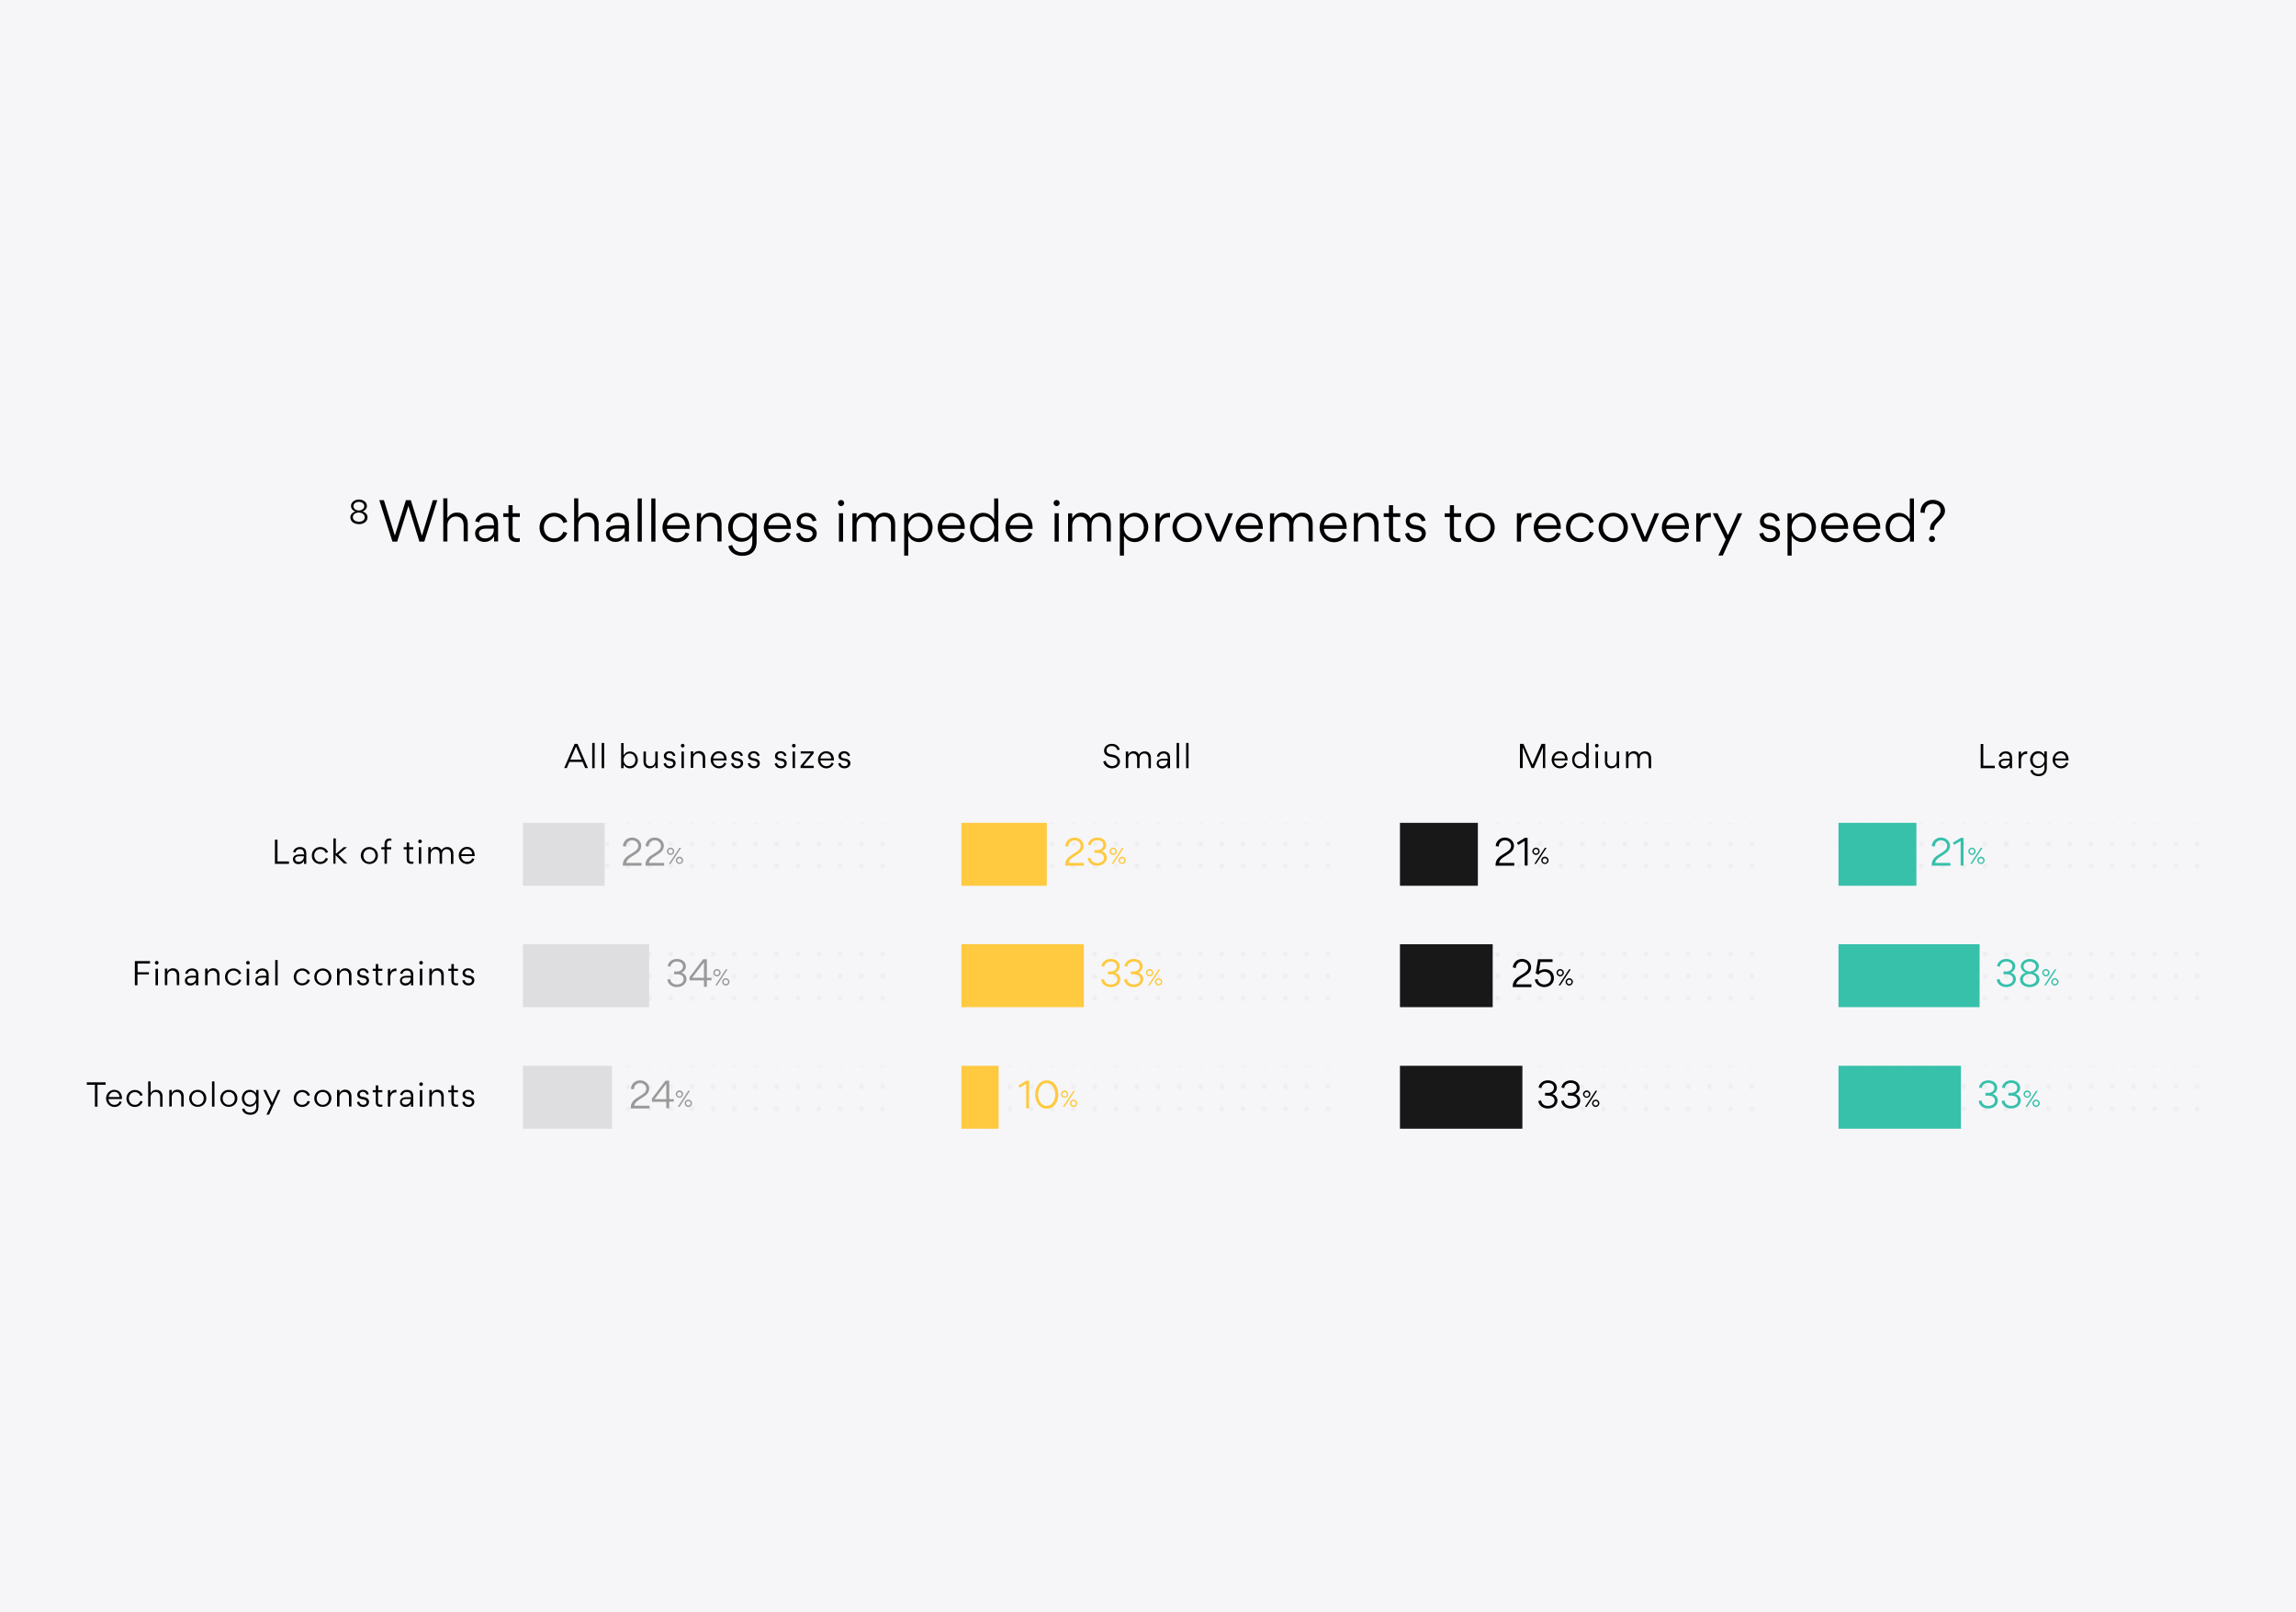 <?xml version="1.0" encoding="utf-8"?>
<!-- Generator: Adobe Illustrator 21.1.0, SVG Export Plug-In . SVG Version: 6.00 Build 0)  -->
<svg version="1.1" id="graphNineCyber" xmlns="http://www.w3.org/2000/svg" xmlns:xlink="http://www.w3.org/1999/xlink" x="0px"
	 y="0px" viewBox="0 0 1500 1053" style="enable-background:new 0 0 1500 1053;" xml:space="preserve">
<style type="text/css">
	.st0{fill:none;}
	.st1{fill:none;stroke:#000000;stroke-width:2;stroke-linecap:round;stroke-miterlimit:10;}
	.st2{fill:none;stroke:#000000;stroke-width:2;stroke-linecap:round;stroke-miterlimit:10;stroke-dasharray:0,10;}
	.st3{fill:#F6F6F8;}
	.st4{fill:#37C0AA;}
	.st5{opacity:0.2;}
	.st6{fill:url(#SVGID_1_);}
	.st7{fill:url(#SVGID_2_);}
	.st8{opacity:0.1;}
	.st9{fill:url(#SVGID_3_);}
	.st10{fill:url(#SVGID_4_);}
	.st11{fill:url(#SVGID_5_);}
	.st12{opacity:0.9;}
	.st13{fill:url(#SVGID_6_);}
	.st14{fill:url(#SVGID_7_);}
	.st15{fill:#FFC940;}
	.st16{fill:url(#SVGID_8_);}
	.st17{fill:url(#SVGID_9_);}
	.st18{fill:url(#SVGID_10_);}
	.st19{fill:url(#SVGID_11_);}
	.st20{fill:url(#SVGID_12_);}
	.st21{fill:#999999;}
</style>
<pattern  y="1053" width="240" height="240" patternUnits="userSpaceOnUse" id="Unnamed_Pattern_4" viewBox="1 -241 240 240" style="overflow:visible;">
	<g>
		<rect x="1" y="-241" class="st0" width="240" height="240"/>
		<g>
			<g>
				<line class="st1" x1="241" y1="-1" x2="241" y2="-1"/>
			</g>
		</g>
		<g>
			<g>
				<line class="st1" x1="1" y1="-1" x2="1" y2="-1"/>
				<line class="st2" x1="11" y1="-1" x2="236" y2="-1"/>
				<line class="st1" x1="241" y1="-1" x2="241" y2="-1"/>
			</g>
		</g>
		<g>
			<g>
				<line class="st1" x1="1" y1="-1" x2="1" y2="-1"/>
			</g>
		</g>
		<g>
			<g>
				<line class="st1" x1="241" y1="-241" x2="241" y2="-241"/>
			</g>
			<g>
				<line class="st1" x1="241" y1="-231" x2="241" y2="-231"/>
			</g>
			<g>
				<line class="st1" x1="241" y1="-221" x2="241" y2="-221"/>
			</g>
			<g>
				<line class="st1" x1="241" y1="-211" x2="241" y2="-211"/>
			</g>
			<g>
				<line class="st1" x1="241" y1="-201" x2="241" y2="-201"/>
			</g>
			<g>
				<line class="st1" x1="241" y1="-191" x2="241" y2="-191"/>
			</g>
			<g>
				<line class="st1" x1="241" y1="-181" x2="241" y2="-181"/>
			</g>
			<g>
				<line class="st1" x1="241" y1="-171" x2="241" y2="-171"/>
			</g>
			<g>
				<line class="st1" x1="241" y1="-161" x2="241" y2="-161"/>
			</g>
			<g>
				<line class="st1" x1="241" y1="-151" x2="241" y2="-151"/>
			</g>
			<g>
				<line class="st1" x1="241" y1="-141" x2="241" y2="-141"/>
			</g>
			<g>
				<line class="st1" x1="241" y1="-131" x2="241" y2="-131"/>
			</g>
			<g>
				<line class="st1" x1="241" y1="-121" x2="241" y2="-121"/>
			</g>
			<g>
				<line class="st1" x1="241" y1="-111" x2="241" y2="-111"/>
			</g>
			<g>
				<line class="st1" x1="241" y1="-101" x2="241" y2="-101"/>
			</g>
			<g>
				<line class="st1" x1="241" y1="-91" x2="241" y2="-91"/>
			</g>
			<g>
				<line class="st1" x1="241" y1="-81" x2="241" y2="-81"/>
			</g>
			<g>
				<line class="st1" x1="241" y1="-71" x2="241" y2="-71"/>
			</g>
			<g>
				<line class="st1" x1="241" y1="-61" x2="241" y2="-61"/>
			</g>
			<g>
				<line class="st1" x1="241" y1="-51" x2="241" y2="-51"/>
			</g>
			<g>
				<line class="st1" x1="241" y1="-41" x2="241" y2="-41"/>
			</g>
			<g>
				<line class="st1" x1="241" y1="-31" x2="241" y2="-31"/>
			</g>
			<g>
				<line class="st1" x1="241" y1="-21" x2="241" y2="-21"/>
			</g>
			<g>
				<line class="st1" x1="241" y1="-11" x2="241" y2="-11"/>
			</g>
			<g>
				<line class="st1" x1="241" y1="-1" x2="241" y2="-1"/>
			</g>
		</g>
		<g>
			<g>
				<line class="st1" x1="1" y1="-241" x2="1" y2="-241"/>
				<line class="st2" x1="11" y1="-241" x2="236" y2="-241"/>
				<line class="st1" x1="241" y1="-241" x2="241" y2="-241"/>
			</g>
			<g>
				<line class="st1" x1="1" y1="-231" x2="1" y2="-231"/>
				<line class="st2" x1="11" y1="-231" x2="236" y2="-231"/>
				<line class="st1" x1="241" y1="-231" x2="241" y2="-231"/>
			</g>
			<g>
				<line class="st1" x1="1" y1="-221" x2="1" y2="-221"/>
				<line class="st2" x1="11" y1="-221" x2="236" y2="-221"/>
				<line class="st1" x1="241" y1="-221" x2="241" y2="-221"/>
			</g>
			<g>
				<line class="st1" x1="1" y1="-211" x2="1" y2="-211"/>
				<line class="st2" x1="11" y1="-211" x2="236" y2="-211"/>
				<line class="st1" x1="241" y1="-211" x2="241" y2="-211"/>
			</g>
			<g>
				<line class="st1" x1="1" y1="-201" x2="1" y2="-201"/>
				<line class="st2" x1="11" y1="-201" x2="236" y2="-201"/>
				<line class="st1" x1="241" y1="-201" x2="241" y2="-201"/>
			</g>
			<g>
				<line class="st1" x1="1" y1="-191" x2="1" y2="-191"/>
				<line class="st2" x1="11" y1="-191" x2="236" y2="-191"/>
				<line class="st1" x1="241" y1="-191" x2="241" y2="-191"/>
			</g>
			<g>
				<line class="st1" x1="1" y1="-181" x2="1" y2="-181"/>
				<line class="st2" x1="11" y1="-181" x2="236" y2="-181"/>
				<line class="st1" x1="241" y1="-181" x2="241" y2="-181"/>
			</g>
			<g>
				<line class="st1" x1="1" y1="-171" x2="1" y2="-171"/>
				<line class="st2" x1="11" y1="-171" x2="236" y2="-171"/>
				<line class="st1" x1="241" y1="-171" x2="241" y2="-171"/>
			</g>
			<g>
				<line class="st1" x1="1" y1="-161" x2="1" y2="-161"/>
				<line class="st2" x1="11" y1="-161" x2="236" y2="-161"/>
				<line class="st1" x1="241" y1="-161" x2="241" y2="-161"/>
			</g>
			<g>
				<line class="st1" x1="1" y1="-151" x2="1" y2="-151"/>
				<line class="st2" x1="11" y1="-151" x2="236" y2="-151"/>
				<line class="st1" x1="241" y1="-151" x2="241" y2="-151"/>
			</g>
			<g>
				<line class="st1" x1="1" y1="-141" x2="1" y2="-141"/>
				<line class="st2" x1="11" y1="-141" x2="236" y2="-141"/>
				<line class="st1" x1="241" y1="-141" x2="241" y2="-141"/>
			</g>
			<g>
				<line class="st1" x1="1" y1="-131" x2="1" y2="-131"/>
				<line class="st2" x1="11" y1="-131" x2="236" y2="-131"/>
				<line class="st1" x1="241" y1="-131" x2="241" y2="-131"/>
			</g>
			<g>
				<line class="st1" x1="1" y1="-121" x2="1" y2="-121"/>
				<line class="st2" x1="11" y1="-121" x2="236" y2="-121"/>
				<line class="st1" x1="241" y1="-121" x2="241" y2="-121"/>
			</g>
			<g>
				<line class="st1" x1="1" y1="-111" x2="1" y2="-111"/>
				<line class="st2" x1="11" y1="-111" x2="236" y2="-111"/>
				<line class="st1" x1="241" y1="-111" x2="241" y2="-111"/>
			</g>
			<g>
				<line class="st1" x1="1" y1="-101" x2="1" y2="-101"/>
				<line class="st2" x1="11" y1="-101" x2="236" y2="-101"/>
				<line class="st1" x1="241" y1="-101" x2="241" y2="-101"/>
			</g>
			<g>
				<line class="st1" x1="1" y1="-91" x2="1" y2="-91"/>
				<line class="st2" x1="11" y1="-91" x2="236" y2="-91"/>
				<line class="st1" x1="241" y1="-91" x2="241" y2="-91"/>
			</g>
			<g>
				<line class="st1" x1="1" y1="-81" x2="1" y2="-81"/>
				<line class="st2" x1="11" y1="-81" x2="236" y2="-81"/>
				<line class="st1" x1="241" y1="-81" x2="241" y2="-81"/>
			</g>
			<g>
				<line class="st1" x1="1" y1="-71" x2="1" y2="-71"/>
				<line class="st2" x1="11" y1="-71" x2="236" y2="-71"/>
				<line class="st1" x1="241" y1="-71" x2="241" y2="-71"/>
			</g>
			<g>
				<line class="st1" x1="1" y1="-61" x2="1" y2="-61"/>
				<line class="st2" x1="11" y1="-61" x2="236" y2="-61"/>
				<line class="st1" x1="241" y1="-61" x2="241" y2="-61"/>
			</g>
			<g>
				<line class="st1" x1="1" y1="-51" x2="1" y2="-51"/>
				<line class="st2" x1="11" y1="-51" x2="236" y2="-51"/>
				<line class="st1" x1="241" y1="-51" x2="241" y2="-51"/>
			</g>
			<g>
				<line class="st1" x1="1" y1="-41" x2="1" y2="-41"/>
				<line class="st2" x1="11" y1="-41" x2="236" y2="-41"/>
				<line class="st1" x1="241" y1="-41" x2="241" y2="-41"/>
			</g>
			<g>
				<line class="st1" x1="1" y1="-31" x2="1" y2="-31"/>
				<line class="st2" x1="11" y1="-31" x2="236" y2="-31"/>
				<line class="st1" x1="241" y1="-31" x2="241" y2="-31"/>
			</g>
			<g>
				<line class="st1" x1="1" y1="-21" x2="1" y2="-21"/>
				<line class="st2" x1="11" y1="-21" x2="236" y2="-21"/>
				<line class="st1" x1="241" y1="-21" x2="241" y2="-21"/>
			</g>
			<g>
				<line class="st1" x1="1" y1="-11" x2="1" y2="-11"/>
				<line class="st2" x1="11" y1="-11" x2="236" y2="-11"/>
				<line class="st1" x1="241" y1="-11" x2="241" y2="-11"/>
			</g>
			<g>
				<line class="st1" x1="1" y1="-1" x2="1" y2="-1"/>
				<line class="st2" x1="11" y1="-1" x2="236" y2="-1"/>
				<line class="st1" x1="241" y1="-1" x2="241" y2="-1"/>
			</g>
		</g>
		<g>
			<g>
				<line class="st1" x1="1" y1="-241" x2="1" y2="-241"/>
			</g>
			<g>
				<line class="st1" x1="1" y1="-231" x2="1" y2="-231"/>
			</g>
			<g>
				<line class="st1" x1="1" y1="-221" x2="1" y2="-221"/>
			</g>
			<g>
				<line class="st1" x1="1" y1="-211" x2="1" y2="-211"/>
			</g>
			<g>
				<line class="st1" x1="1" y1="-201" x2="1" y2="-201"/>
			</g>
			<g>
				<line class="st1" x1="1" y1="-191" x2="1" y2="-191"/>
			</g>
			<g>
				<line class="st1" x1="1" y1="-181" x2="1" y2="-181"/>
			</g>
			<g>
				<line class="st1" x1="1" y1="-171" x2="1" y2="-171"/>
			</g>
			<g>
				<line class="st1" x1="1" y1="-161" x2="1" y2="-161"/>
			</g>
			<g>
				<line class="st1" x1="1" y1="-151" x2="1" y2="-151"/>
			</g>
			<g>
				<line class="st1" x1="1" y1="-141" x2="1" y2="-141"/>
			</g>
			<g>
				<line class="st1" x1="1" y1="-131" x2="1" y2="-131"/>
			</g>
			<g>
				<line class="st1" x1="1" y1="-121" x2="1" y2="-121"/>
			</g>
			<g>
				<line class="st1" x1="1" y1="-111" x2="1" y2="-111"/>
			</g>
			<g>
				<line class="st1" x1="1" y1="-101" x2="1" y2="-101"/>
			</g>
			<g>
				<line class="st1" x1="1" y1="-91" x2="1" y2="-91"/>
			</g>
			<g>
				<line class="st1" x1="1" y1="-81" x2="1" y2="-81"/>
			</g>
			<g>
				<line class="st1" x1="1" y1="-71" x2="1" y2="-71"/>
			</g>
			<g>
				<line class="st1" x1="1" y1="-61" x2="1" y2="-61"/>
			</g>
			<g>
				<line class="st1" x1="1" y1="-51" x2="1" y2="-51"/>
			</g>
			<g>
				<line class="st1" x1="1" y1="-41" x2="1" y2="-41"/>
			</g>
			<g>
				<line class="st1" x1="1" y1="-31" x2="1" y2="-31"/>
			</g>
			<g>
				<line class="st1" x1="1" y1="-21" x2="1" y2="-21"/>
			</g>
			<g>
				<line class="st1" x1="1" y1="-11" x2="1" y2="-11"/>
			</g>
			<g>
				<line class="st1" x1="1" y1="-1" x2="1" y2="-1"/>
			</g>
		</g>
		<g>
			<g>
				<line class="st1" x1="241" y1="-241" x2="241" y2="-241"/>
			</g>
		</g>
		<g>
			<g>
				<line class="st1" x1="1" y1="-241" x2="1" y2="-241"/>
				<line class="st2" x1="11" y1="-241" x2="236" y2="-241"/>
				<line class="st1" x1="241" y1="-241" x2="241" y2="-241"/>
			</g>
		</g>
		<g>
			<g>
				<line class="st1" x1="1" y1="-241" x2="1" y2="-241"/>
			</g>
		</g>
	</g>
</pattern>
<rect x="-26.1" y="-18.3" class="st3" width="1552.1" height="1089.6"/>
<rect x="1647.9" y="-18.3" class="st4" width="1552.1" height="1089.6"/>
<rect x="-26.1" y="1150.2" class="st3" width="1552.1" height="1089.6"/>
<g>
	<g class="st5">
		
			<pattern  id="SVGID_1_" xlink:href="#Unnamed_Pattern_4" patternTransform="matrix(0 1.442 -1.385 0 -28144.086 3377.599)"  class="st5">
		</pattern>
		<polygon class="st6" points="817.2,537.5 628.1,537.5 628.1,578.6 817.2,578.6 870.6,578.6 870.6,537.5 		"/>
	</g>
	<g class="st5">
		
			<pattern  id="SVGID_2_" xlink:href="#Unnamed_Pattern_4" patternTransform="matrix(0 1.442 -1.385 0 -28144.086 3377.599)"  class="st5">
		</pattern>
		<polygon class="st7" points="433.7,537.5 395,537.5 395,578.6 433.7,578.6 584.1,578.6 584.1,537.5 		"/>
	</g>
	<g class="st8">
		<polygon points="361.9,537.5 341.6,537.5 341.6,578.6 361.9,578.6 395,578.6 395,537.5 		"/>
	</g>
	<g class="st5">
		
			<pattern  id="SVGID_3_" xlink:href="#Unnamed_Pattern_4" patternTransform="matrix(0 1.442 -1.385 0 -28144.086 3377.599)"  class="st5">
		</pattern>
		<polygon class="st9" points="424.1,616.8 424.1,657.9 448.3,657.9 584.1,657.9 584.1,616.8 448.3,616.8 		"/>
	</g>
	<g class="st8">
		<polygon points="377.9,616.8 341.6,616.8 341.6,657.9 377.9,657.9 424.1,657.9 424.1,616.8 		"/>
	</g>
	<g class="st5">
		
			<pattern  id="SVGID_4_" xlink:href="#Unnamed_Pattern_4" patternTransform="matrix(0 1.442 -1.385 0 -28144.086 3377.599)"  class="st5">
		</pattern>
		<rect x="399.8" y="696.2" class="st10" width="184.2" height="41.1"/>
	</g>
	<g class="st8">
		<polygon points="375.6,696.2 349.8,696.2 341.6,696.2 341.6,737.3 349.8,737.3 375.6,737.3 399.8,737.3 399.8,696.2 		"/>
	</g>
	<g>
		<g>
			<path d="M228.9,337.9c0-1.7,1.2-3.1,3.3-3.8c-2-0.6-2.9-2.3-2.9-3.6c0-2.7,2.8-4.2,5.2-4.2c2.4,0,5.2,1.4,5.2,4.2
				c0,1.5-1.1,3-2.9,3.6c2.2,0.6,3.3,2.2,3.3,3.8c0,2.9-2.8,4.5-5.5,4.5C231.8,342.4,228.9,341,228.9,337.9z M238.3,337.9
				c0-2.1-2.2-3.1-3.9-3.1c-1.7,0-3.9,1-3.9,3c0,2.1,2.2,3,3.9,3C236.1,340.9,238.3,340,238.3,337.9z M230.9,330.6
				c0,2,2.2,2.9,3.5,2.9c1.4,0,3.6-0.9,3.6-2.9c0-1.8-2-2.8-3.6-2.8C233,327.8,230.9,328.7,230.9,330.6z"/>
			<path d="M247.8,326.7h3l7.1,23h0.1l7.2-23h3.2l7.2,23.1h0.1l7.1-23.1h2.9l-8.5,27.1h-3.2l-7.2-23.3l-7.3,23.3h-3.1L247.8,326.7z"
				/>
			<path d="M302.9,343c0-3.3-1.7-5.6-5.1-5.6c-3.2,0-5.5,2.6-5.5,5.8v10.5h-2.7v-28.2h2.7v13c1.5-2.4,3.6-3.7,6.3-3.7
				c4.5,0,7,3.1,7,7.4v11.4h-2.7V343z"/>
			<path d="M322.6,341.9c0-3-1.6-4.5-4.7-4.5c-3.1,0-4.5,2-4.8,3.8l-2.6-0.6c0.1-1.6,2.2-5.6,7.5-5.6c3.9,0,5.9,1.8,6.8,3.8
				c0.4,1,0.6,2.5,0.6,3v11.9h-2.6v-3.3h0c-1.5,2.3-3.5,3.6-6.2,3.6c-3.7,0-6.2-2.3-6.2-5.4v-0.2c0-4,4-5.3,7.3-5.3h5.1V341.9z
				 M317.5,345.3c-2,0-4.6,0.6-4.6,3.1c0,2.1,1.8,3.3,4,3.3c3.3,0,5.7-2.3,5.7-5.7v-0.7H317.5z"/>
			<path d="M332.2,349v-11.3h-3.4v-2.4h3.4V330h2.7v5.3h4.7v2.4h-4.7v11.3c0,1.7,1,2.6,3,2.6c0.6,0,1.2,0,1.7-0.1v2.3
				c-0.6,0.2-1.6,0.3-2.1,0.3C333.4,353.9,332.2,351.7,332.2,349z"/>
			<path d="M361.9,351.7c4.1,0,5.6-3,6.2-4.4l2.5,0.8c-0.8,2.8-3.9,6-8.7,6c-5.3,0-9.4-3.9-9.4-9.5c0-5.6,4.3-9.6,9.6-9.6
				c4.3,0,7.7,2.8,8.5,5.9l-2.5,0.8c-0.4-1.4-2.3-4.3-6.1-4.3c-3.9,0-6.7,3.2-6.7,7.1S357.7,351.7,361.9,351.7z"/>
			<path d="M388.4,343c0-3.3-1.7-5.6-5.1-5.6c-3.2,0-5.5,2.6-5.5,5.8v10.5h-2.7v-28.2h2.7v13c1.5-2.4,3.6-3.7,6.3-3.7
				c4.5,0,7,3.1,7,7.4v11.4h-2.7V343z"/>
			<path d="M408.1,341.9c0-3-1.6-4.5-4.7-4.5c-3.1,0-4.5,2-4.8,3.8l-2.6-0.6c0.1-1.6,2.2-5.6,7.5-5.6c3.9,0,5.9,1.8,6.8,3.8
				c0.4,1,0.6,2.5,0.6,3v11.9h-2.6v-3.3h0c-1.5,2.3-3.5,3.6-6.2,3.6c-3.7,0-6.2-2.3-6.2-5.4v-0.2c0-4,4-5.3,7.3-5.3h5.1V341.9z
				 M402.9,345.3c-2,0-4.6,0.6-4.6,3.1c0,2.1,1.8,3.3,4,3.3c3.3,0,5.7-2.3,5.7-5.7v-0.7H402.9z"/>
			<path d="M419.3,325.6v28.2h-2.7v-28.2H419.3z"/>
			<path d="M428.2,325.6v28.2h-2.7v-28.2H428.2z"/>
			<path d="M435.6,345.4c0.2,3.6,3,6.3,6.6,6.3c2.7,0,4.8-1.3,5.7-3.9l2.4,0.8c-1.1,3.6-4.4,5.6-8.1,5.6c-5.4,0-9.4-4.3-9.4-9.6
				c0-5,3.8-9.5,9-9.5c5.7,0,8.7,4.1,8.7,9.5c0,0.3,0,0.6,0,0.9H435.6z M447.9,343.1c-0.3-3.4-2.5-5.7-6-5.7c-3.2,0-5.8,2.7-6.2,5.7
				H447.9z"/>
			<path d="M468.6,343c0-3.3-1.7-5.6-5.1-5.6c-3.2,0-5.5,2.6-5.5,5.8v10.5h-2.7v-18.5h2.7v3.4c1.5-2.5,3.6-3.7,6.4-3.7
				c4.5,0,7,3.1,7,7.4v11.4h-2.7V343z"/>
			<path d="M491.6,349.7c-1.4,2.4-3.7,4.2-7.2,4.2c-5.3,0-8.7-4.4-8.7-9.4c0-4.8,3.4-9.5,8.7-9.5c3.6,0,5.7,2,7.2,4.2v-3.9h2.7v18.6
				c0,6-3.7,9.2-9.3,9.2c-4.8,0-8.2-2.4-9.2-6.3l2.5-0.8c0.6,2.1,2.4,4.8,6.6,4.8c3.6,0,6.6-1.9,6.6-6.7V349.7z M491.7,344.4
				c0-3.6-2.8-7-6.6-7c-4.1,0-6.4,3.1-6.4,7.1c0,3.8,2.4,7,6.4,7C488.9,351.5,491.7,348.2,491.7,344.4z"/>
			<path d="M501.8,345.4c0.2,3.6,3,6.3,6.6,6.3c2.7,0,4.8-1.3,5.7-3.9l2.4,0.8c-1.1,3.6-4.4,5.6-8.1,5.6c-5.4,0-9.4-4.3-9.4-9.6
				c0-5,3.8-9.5,9-9.5c5.7,0,8.7,4.1,8.7,9.5c0,0.3,0,0.6,0,0.9H501.8z M514.1,343.1c-0.3-3.4-2.5-5.7-6-5.7c-3.2,0-5.8,2.7-6.2,5.7
				H514.1z"/>
			<path d="M527.1,354.1c-5,0-6.7-3.4-7-5.5l2.5-0.6c0.4,1.7,1.6,3.7,4.5,3.7c2,0,3.8-1.1,3.8-3c0-2.3-2.4-2.8-4.3-3
				c-3.1-0.4-6.1-1.6-6.1-5.2c0-3.5,3.2-5.5,6.2-5.5c4.9,0,6.4,3.3,6.7,5l-2.5,0.6c-0.3-1.2-1.3-3.3-4.3-3.3c-2,0-3.5,1.4-3.5,2.9
				c0,2.3,2.5,2.7,4.4,2.9c3,0.4,6.1,2,6.1,5.3C533.6,351.9,530.7,354.1,527.1,354.1z"/>
			<path d="M549.5,326.6c1.1,0,2,0.9,2,2c0,1.1-0.9,2-2,2c-1.1,0-2-0.9-2-2C547.4,327.5,548.3,326.6,549.5,326.6z M550.8,335.3v18.5
				h-2.7v-18.5H550.8z"/>
			<path d="M569.5,343c0-3-1.5-5.5-4.8-5.5c-3.2,0-5.1,2.8-5.1,5.8v10.5h-2.7v-18.5h2.7v3.2c1.5-2.3,3.2-3.6,6-3.6
				c2.7,0,4.8,1.3,5.9,3.7c1.6-2.4,3.6-3.7,6.5-3.7c4.5,0,6.8,3.1,6.8,7.4v11.4h-2.7V343c0-3.1-1.4-5.6-4.8-5.6
				c-3.3,0-5.1,2.6-5.1,5.7v10.6h-2.7V343z"/>
			<path d="M600.5,354.1c-3.4,0-5.6-1.7-7.1-4.1v12.9h-2.7v-27.6h2.7v4c1.5-2.3,3.7-4.3,7.2-4.3c5.3,0,8.7,4.7,8.7,9.5
				C609.2,349.5,605.8,354.1,600.5,354.1z M606.4,344.6c0-3.8-2.4-7.2-6.5-7.2c-3.8,0-6.6,3.4-6.6,7.1c0,3.8,2.7,7.2,6.6,7.2
				C604,351.7,606.4,348.5,606.4,344.6z"/>
			<path d="M615.4,345.4c0.2,3.6,3,6.3,6.6,6.3c2.7,0,4.8-1.3,5.7-3.9l2.4,0.8c-1.1,3.6-4.4,5.6-8.1,5.6c-5.4,0-9.4-4.3-9.4-9.6
				c0-5,3.8-9.5,9-9.5c5.7,0,8.7,4.1,8.7,9.5c0,0.3,0,0.6,0,0.9H615.4z M627.6,343.1c-0.3-3.4-2.5-5.7-6-5.7c-3.2,0-5.8,2.7-6.2,5.7
				H627.6z"/>
			<path d="M642.3,335c3.6,0,5.7,2,7.2,4.2v-13.6h2.7v28.2h-2.6v-3.9c-1.4,2.4-3.6,4.2-7.2,4.2c-5.3,0-8.7-4.5-8.7-9.6
				C633.7,339.7,637.1,335,642.3,335z M649.5,344.5c0-3.7-2.8-7.1-6.6-7.1c-4.1,0-6.5,3.2-6.5,7.2c0,3.8,2.4,7.1,6.5,7.1
				C646.8,351.7,649.5,348.3,649.5,344.5z"/>
			<path d="M659.7,345.4c0.2,3.6,3,6.3,6.6,6.3c2.7,0,4.8-1.3,5.7-3.9l2.4,0.8c-1.1,3.6-4.4,5.6-8.1,5.6c-5.4,0-9.4-4.3-9.4-9.6
				c0-5,3.8-9.5,9-9.5c5.7,0,8.7,4.1,8.7,9.5c0,0.3,0,0.6,0,0.9H659.7z M671.9,343.1c-0.3-3.4-2.5-5.7-6-5.7c-3.2,0-5.8,2.7-6.2,5.7
				H671.9z"/>
			<path d="M690.3,326.6c1.1,0,2,0.9,2,2c0,1.1-0.9,2-2,2c-1.1,0-2-0.9-2-2C688.3,327.5,689.2,326.6,690.3,326.6z M691.7,335.3v18.5
				h-2.7v-18.5H691.7z"/>
			<path d="M710.4,343c0-3-1.5-5.5-4.8-5.5c-3.2,0-5.1,2.8-5.1,5.8v10.5h-2.7v-18.5h2.7v3.2c1.5-2.3,3.2-3.6,6-3.6
				c2.7,0,4.8,1.3,5.9,3.7c1.6-2.4,3.6-3.7,6.5-3.7c4.5,0,6.8,3.1,6.8,7.4v11.4h-2.7V343c0-3.1-1.4-5.6-4.8-5.6
				c-3.3,0-5.1,2.6-5.1,5.7v10.6h-2.7V343z"/>
			<path d="M741.4,354.1c-3.4,0-5.6-1.7-7.1-4.1v12.9h-2.7v-27.6h2.7v4c1.5-2.3,3.7-4.3,7.2-4.3c5.3,0,8.7,4.7,8.7,9.5
				C750,349.5,746.6,354.1,741.4,354.1z M747.3,344.6c0-3.8-2.4-7.2-6.5-7.2c-3.8,0-6.6,3.4-6.6,7.1c0,3.8,2.7,7.2,6.6,7.2
				C744.9,351.7,747.3,348.5,747.3,344.6z"/>
			<path d="M757.5,339c1.4-2.9,3.8-3.9,6-3.9c0.2,0,0.7,0,0.9,0v2.9c-0.3,0-0.7-0.1-1-0.1c-4.4,0-5.8,3.6-5.8,6.9v9h-2.7v-18.5h2.7
				V339z"/>
			<path d="M766,344.6c0-5.5,4.1-9.6,9.6-9.6c5.3,0,9.5,4.2,9.5,9.5c0,5.5-4.2,9.6-9.6,9.6C770.1,354.1,766,349.9,766,344.6z
				 M782.3,344.6c0-3.9-2.8-7.3-6.8-7.3s-6.7,3.3-6.7,7.1c0,3.9,2.8,7.2,6.8,7.2C779.5,351.7,782.3,348.5,782.3,344.6z"/>
			<path d="M786.9,335.3h3l6.3,15.5l6.4-15.5h2.9l-7.9,18.5h-2.9L786.9,335.3z"/>
			<path d="M810.1,345.4c0.2,3.6,3,6.3,6.6,6.3c2.7,0,4.8-1.3,5.7-3.9l2.4,0.8c-1.1,3.6-4.4,5.6-8.1,5.6c-5.4,0-9.4-4.3-9.4-9.6
				c0-5,3.8-9.5,9-9.5c5.7,0,8.7,4.1,8.7,9.5c0,0.3,0,0.6,0,0.9H810.1z M822.4,343.1c-0.3-3.4-2.5-5.7-6-5.7c-3.2,0-5.8,2.7-6.2,5.7
				H822.4z"/>
			<path d="M842.3,343c0-3-1.5-5.5-4.8-5.5c-3.2,0-5.1,2.8-5.1,5.8v10.5h-2.7v-18.5h2.7v3.2c1.5-2.3,3.2-3.6,6-3.6
				c2.7,0,4.8,1.3,5.9,3.7c1.6-2.4,3.6-3.7,6.5-3.7c4.5,0,6.8,3.1,6.8,7.4v11.4h-2.7V343c0-3.1-1.4-5.6-4.8-5.6
				c-3.3,0-5.1,2.6-5.1,5.7v10.6h-2.7V343z"/>
			<path d="M864.9,345.4c0.2,3.6,3,6.3,6.6,6.3c2.7,0,4.8-1.3,5.7-3.9l2.4,0.8c-1.1,3.6-4.4,5.6-8.1,5.6c-5.4,0-9.4-4.3-9.4-9.6
				c0-5,3.8-9.5,9-9.5c5.7,0,8.7,4.1,8.7,9.5c0,0.3,0,0.6,0,0.9H864.9z M877.1,343.1c-0.3-3.4-2.5-5.7-6-5.7c-3.2,0-5.8,2.7-6.2,5.7
				H877.1z"/>
			<path d="M897.8,343c0-3.3-1.7-5.6-5.1-5.6c-3.2,0-5.5,2.6-5.5,5.8v10.5h-2.7v-18.5h2.7v3.4c1.5-2.5,3.6-3.7,6.4-3.7
				c4.5,0,7,3.1,7,7.4v11.4h-2.7V343z"/>
			<path d="M907.4,349v-11.3H904v-2.4h3.4V330h2.7v5.3h4.7v2.4h-4.7v11.3c0,1.7,1,2.6,3,2.6c0.6,0,1.2,0,1.7-0.1v2.3
				c-0.6,0.2-1.6,0.3-2.1,0.3C908.6,353.9,907.4,351.7,907.4,349z"/>
			<path d="M925,354.1c-5,0-6.7-3.4-7-5.5l2.5-0.6c0.4,1.7,1.6,3.7,4.5,3.7c2,0,3.8-1.1,3.8-3c0-2.3-2.4-2.8-4.3-3
				c-3.1-0.4-6.1-1.6-6.1-5.2c0-3.5,3.1-5.5,6.2-5.5c4.9,0,6.4,3.3,6.7,5l-2.5,0.6c-0.3-1.2-1.3-3.3-4.3-3.3c-2,0-3.5,1.4-3.5,2.9
				c0,2.3,2.5,2.7,4.4,2.9c3,0.4,6.1,2,6.1,5.3C931.5,351.9,928.5,354.1,925,354.1z"/>
			<path d="M947.2,349v-11.3h-3.4v-2.4h3.4V330h2.7v5.3h4.7v2.4h-4.7v11.3c0,1.7,1,2.6,3,2.6c0.6,0,1.2,0,1.7-0.1v2.3
				c-0.6,0.2-1.6,0.3-2.1,0.3C948.5,353.9,947.2,351.7,947.2,349z"/>
			<path d="M957.4,344.6c0-5.5,4.1-9.6,9.6-9.6c5.3,0,9.5,4.2,9.5,9.5c0,5.5-4.2,9.6-9.6,9.6C961.6,354.1,957.4,349.9,957.4,344.6z
				 M973.8,344.6c0-3.9-2.8-7.3-6.8-7.3c-4,0-6.7,3.3-6.7,7.1c0,3.9,2.8,7.2,6.8,7.2C971,351.7,973.8,348.5,973.8,344.6z"/>
			<path d="M993.6,339c1.4-2.9,3.8-3.9,6-3.9c0.2,0,0.7,0,0.9,0v2.9c-0.3,0-0.7-0.1-1-0.1c-4.4,0-5.8,3.6-5.8,6.9v9h-2.7v-18.5h2.7
				V339z"/>
			<path d="M1004.8,345.4c0.2,3.6,3,6.3,6.6,6.3c2.7,0,4.8-1.3,5.7-3.9l2.4,0.8c-1.1,3.6-4.4,5.6-8.1,5.6c-5.4,0-9.4-4.3-9.4-9.6
				c0-5,3.8-9.5,9-9.5c5.7,0,8.7,4.1,8.7,9.5c0,0.3,0,0.6,0,0.9H1004.8z M1017.1,343.1c-0.3-3.4-2.5-5.7-6-5.7
				c-3.2,0-5.8,2.7-6.2,5.7H1017.1z"/>
			<path d="M1032.5,351.7c4.1,0,5.6-3,6.2-4.4l2.5,0.8c-0.8,2.8-3.9,6-8.7,6c-5.3,0-9.4-3.9-9.4-9.5c0-5.6,4.3-9.6,9.6-9.6
				c4.3,0,7.7,2.8,8.5,5.9l-2.5,0.8c-0.4-1.4-2.3-4.3-6.1-4.3c-3.9,0-6.7,3.2-6.7,7.1S1028.3,351.7,1032.5,351.7z"/>
			<path d="M1044.4,344.6c0-5.5,4.1-9.6,9.6-9.6c5.3,0,9.5,4.2,9.5,9.5c0,5.5-4.2,9.6-9.6,9.6
				C1048.5,354.1,1044.4,349.9,1044.4,344.6z M1060.7,344.6c0-3.9-2.8-7.3-6.8-7.3c-4,0-6.7,3.3-6.7,7.1c0,3.9,2.8,7.2,6.8,7.2
				C1057.9,351.7,1060.7,348.5,1060.7,344.6z"/>
			<path d="M1065.3,335.3h3l6.3,15.5l6.4-15.5h2.9l-7.9,18.5h-2.9L1065.3,335.3z"/>
			<path d="M1088.5,345.4c0.2,3.6,3,6.3,6.6,6.3c2.7,0,4.8-1.3,5.7-3.9l2.4,0.8c-1.1,3.6-4.4,5.6-8.1,5.6c-5.4,0-9.4-4.3-9.4-9.6
				c0-5,3.8-9.5,9-9.5c5.7,0,8.7,4.1,8.7,9.5c0,0.3,0,0.6,0,0.9H1088.5z M1100.8,343.1c-0.3-3.4-2.5-5.7-6-5.7
				c-3.2,0-5.8,2.7-6.2,5.7H1100.8z"/>
			<path d="M1110.8,339c1.4-2.9,3.8-3.9,6-3.9c0.2,0,0.7,0,0.9,0v2.9c-0.3,0-0.7-0.1-1-0.1c-4.4,0-5.8,3.6-5.8,6.9v9h-2.7v-18.5h2.7
				V339z"/>
			<path d="M1127.4,352.5l-8.4-17.2h3.1l6.8,14.3l6.4-14.3h2.9l-12.7,27.6h-2.9L1127.4,352.5z"/>
			<path d="M1156.4,354.1c-5,0-6.7-3.4-7-5.5l2.5-0.6c0.4,1.7,1.6,3.7,4.5,3.7c2,0,3.8-1.1,3.8-3c0-2.3-2.4-2.8-4.3-3
				c-3.1-0.4-6.1-1.6-6.1-5.2c0-3.5,3.1-5.5,6.2-5.5c4.9,0,6.4,3.3,6.7,5l-2.5,0.6c-0.3-1.2-1.3-3.3-4.3-3.3c-2,0-3.5,1.4-3.5,2.9
				c0,2.3,2.5,2.7,4.4,2.9c3,0.4,6.1,2,6.1,5.3C1163,351.9,1160,354.1,1156.4,354.1z"/>
			<path d="M1177.6,354.1c-3.4,0-5.6-1.7-7.1-4.1v12.9h-2.7v-27.6h2.7v4c1.5-2.3,3.7-4.3,7.2-4.3c5.3,0,8.7,4.7,8.7,9.5
				C1186.3,349.5,1182.9,354.1,1177.6,354.1z M1183.6,344.6c0-3.8-2.4-7.2-6.5-7.2c-3.8,0-6.6,3.4-6.6,7.1c0,3.8,2.7,7.2,6.6,7.2
				C1181.2,351.7,1183.6,348.5,1183.6,344.6z"/>
			<path d="M1192.5,345.4c0.2,3.6,3,6.3,6.6,6.3c2.7,0,4.8-1.3,5.7-3.9l2.4,0.8c-1.1,3.6-4.4,5.6-8.1,5.6c-5.4,0-9.4-4.3-9.4-9.6
				c0-5,3.8-9.5,9-9.5c5.7,0,8.7,4.1,8.7,9.5c0,0.3,0,0.6,0,0.9H1192.5z M1204.7,343.1c-0.3-3.4-2.5-5.7-6-5.7
				c-3.2,0-5.8,2.7-6.2,5.7H1204.7z"/>
			<path d="M1213.5,345.4c0.2,3.6,3,6.3,6.6,6.3c2.7,0,4.8-1.3,5.7-3.9l2.4,0.8c-1.1,3.6-4.4,5.6-8.1,5.6c-5.4,0-9.4-4.3-9.4-9.6
				c0-5,3.8-9.5,9-9.5c5.7,0,8.7,4.1,8.7,9.5c0,0.3,0,0.6,0,0.9H1213.5z M1225.7,343.1c-0.3-3.4-2.5-5.7-6-5.7
				c-3.2,0-5.8,2.7-6.2,5.7H1225.7z"/>
			<path d="M1240.5,335c3.6,0,5.7,2,7.2,4.2v-13.6h2.7v28.2h-2.6v-3.9c-1.4,2.4-3.6,4.2-7.2,4.2c-5.3,0-8.7-4.5-8.7-9.6
				C1231.8,339.7,1235.2,335,1240.5,335z M1247.7,344.5c0-3.7-2.8-7.1-6.6-7.1c-4.1,0-6.5,3.2-6.5,7.2c0,3.8,2.4,7.1,6.5,7.1
				C1244.9,351.7,1247.7,348.3,1247.7,344.5z"/>
			<path d="M1260.9,345.9c0-0.2,0-0.4,0-0.6c0-3.2,2-4.8,3.5-6.3c1.6-1.7,3.4-3.1,3.4-5.5c0-2.3-1.5-4.4-5.1-4.4
				c-3.5,0-5.4,2.6-5.2,5.9l-2.8-0.1c0-0.3,0-0.5,0-0.8c0-4.5,3.7-7.6,8-7.6c4.8,0,8,3.4,8,7.1c0,2.7-1.6,4.4-4.1,6.9
				c-1.8,1.8-3,2.9-3.1,5.6H1260.9z M1262.2,354.1c1.1,0,2-0.9,2-2c0-1.1-0.9-2-2-2c-1.1,0-2,0.9-2,2
				C1260.1,353.2,1261.1,354.1,1262.2,354.1z"/>
		</g>
	</g>
	<g>
		<g>
			<path d="M181.3,548.4v14.3h7.5v1.6h-9.2v-15.8H181.3z"/>
			<path d="M198.5,557.3c0-1.7-0.9-2.6-2.7-2.6c-1.8,0-2.6,1.2-2.8,2.2l-1.5-0.3c0.1-0.9,1.3-3.3,4.4-3.3c2.3,0,3.4,1,3.9,2.2
				c0.2,0.6,0.3,1.4,0.3,1.8v7h-1.5v-1.9h0c-0.8,1.3-2,2.1-3.6,2.1c-2.2,0-3.6-1.4-3.6-3.2v-0.1c0-2.3,2.3-3.1,4.3-3.1h3V557.3z
				 M195.5,559.3c-1.2,0-2.7,0.4-2.7,1.8c0,1.2,1,1.9,2.3,1.9c1.9,0,3.4-1.4,3.4-3.3v-0.4H195.5z"/>
			<path d="M209.2,563c2.4,0,3.3-1.8,3.6-2.6l1.5,0.5c-0.5,1.6-2.3,3.5-5.1,3.5c-3.1,0-5.5-2.3-5.5-5.5c0-3.3,2.5-5.6,5.6-5.6
				c2.5,0,4.5,1.6,5,3.4l-1.5,0.5c-0.2-0.8-1.3-2.5-3.6-2.5c-2.3,0-3.9,1.9-3.9,4.1S206.7,563,209.2,563z"/>
			<path d="M219.4,564.2h-1.6v-16.5h1.6v10.1l5.1-4.4h2.2l-5.7,4.8l5.9,5.9h-2.2l-5.4-5.4h-0.1V564.2z"/>
			<path d="M235.7,558.9c0-3.2,2.4-5.6,5.6-5.6c3.1,0,5.6,2.4,5.6,5.5c0,3.2-2.4,5.6-5.6,5.6C238.2,564.4,235.7,561.9,235.7,558.9z
				 M245.3,558.9c0-2.3-1.6-4.2-4-4.2c-2.3,0-3.9,1.9-3.9,4.2c0,2.3,1.6,4.2,4,4.2C243.6,563,245.3,561.1,245.3,558.9z"/>
			<path d="M252.8,551.4v2h2.8v1.4h-2.8v9.4h-1.6v-9.4h-2.1v-1.4h2.1v-2c0-2.5,1.4-3.7,3.3-3.7c0.3,0,0.8,0.1,1.2,0.2v1.3
				c-0.4-0.1-0.9-0.1-1.1-0.1C253.8,549.1,252.8,549.6,252.8,551.4z"/>
			<path d="M265.7,561.4v-6.6h-2v-1.4h2v-3.1h1.6v3.1h2.7v1.4h-2.7v6.6c0,1,0.6,1.5,1.8,1.5c0.3,0,0.7,0,1-0.1v1.3
				c-0.3,0.1-0.9,0.2-1.2,0.2C266.4,564.3,265.7,563,265.7,561.4z"/>
			<path d="M274.4,548.4c0.7,0,1.2,0.5,1.2,1.2c0,0.6-0.5,1.2-1.2,1.2c-0.6,0-1.2-0.5-1.2-1.2C273.3,548.9,273.8,548.4,274.4,548.4z
				 M275.2,553.4v10.8h-1.6v-10.8H275.2z"/>
			<path d="M287.2,557.9c0-1.8-0.8-3.2-2.8-3.2c-1.9,0-3,1.7-3,3.4v6.1h-1.6v-10.8h1.6v1.9c0.9-1.3,1.9-2.1,3.5-2.1
				c1.6,0,2.8,0.7,3.5,2.2c0.9-1.4,2.1-2.1,3.8-2.1c2.6,0,4,1.8,4,4.3v6.7h-1.6v-6.3c0-1.8-0.8-3.3-2.8-3.3c-1.9,0-3,1.5-3,3.3v6.2
				h-1.6V557.9z"/>
			<path d="M301.3,559.3c0.1,2.1,1.8,3.7,3.9,3.7c1.6,0,2.8-0.8,3.3-2.3l1.4,0.4c-0.6,2.1-2.6,3.3-4.7,3.3c-3.1,0-5.5-2.5-5.5-5.6
				c0-2.9,2.2-5.6,5.3-5.6c3.3,0,5.1,2.4,5.1,5.5c0,0.2,0,0.4,0,0.5H301.3z M308.5,558c-0.2-2-1.4-3.4-3.5-3.4
				c-1.9,0-3.4,1.6-3.6,3.4H308.5z"/>
		</g>
	</g>
	<g>
		<g>
			<path d="M372,497.7l-1.7,4h-1.7l6.8-15.8h1.9l6.8,15.8h-1.8l-1.7-4H372z M372.6,496.2h7.4l-3.7-8.5L372.6,496.2z"/>
			<path d="M388.5,485.3v16.5h-1.6v-16.5H388.5z"/>
			<path d="M394.7,485.3v16.5h-1.6v-16.5H394.7z"/>
			<path d="M411.6,501.9c-2,0-3.3-1-4.2-2.4v2.3h-1.6v-16.4h1.6v8c0.9-1.4,2.1-2.5,4.2-2.5c3.1,0,5.1,2.7,5.1,5.6
				C416.7,499.2,414.7,501.9,411.6,501.9z M415.1,496.4c0-2.2-1.4-4.2-3.8-4.2c-2.2,0-3.9,2-3.9,4.1c0,2.2,1.6,4.2,3.9,4.2
				C413.7,500.5,415.1,498.6,415.1,496.4z"/>
			<path d="M421.9,497.2c0,1.9,1,3.3,3,3.3c1.9,0,3.2-1.5,3.2-3.4v-6.2h1.6v10.8h-1.5v-2c-0.8,1.5-2.1,2.2-3.7,2.2
				c-2.6,0-4.1-1.8-4.1-4.3v-6.7h1.6V497.2z"/>
			<path d="M437.6,501.9c-2.9,0-3.9-2-4.1-3.2l1.5-0.3c0.2,1,0.9,2.1,2.6,2.1c1.2,0,2.2-0.6,2.2-1.8c0-1.3-1.4-1.6-2.5-1.8
				c-1.8-0.3-3.6-0.9-3.6-3c0-2,1.8-3.2,3.6-3.2c2.8,0,3.8,1.9,3.9,2.9l-1.4,0.3c-0.2-0.7-0.8-1.9-2.5-1.9c-1.2,0-2,0.8-2,1.7
				c0,1.4,1.5,1.6,2.6,1.7c1.8,0.2,3.5,1.2,3.5,3.1C441.4,500.6,439.7,501.9,437.6,501.9z"/>
			<path d="M446,485.9c0.7,0,1.2,0.5,1.2,1.2c0,0.6-0.5,1.2-1.2,1.2c-0.6,0-1.2-0.5-1.2-1.2C444.8,486.4,445.3,485.9,446,485.9z
				 M446.8,490.9v10.8h-1.6v-10.8H446.8z"/>
			<path d="M459.1,495.4c0-1.9-1-3.3-3-3.3c-1.9,0-3.2,1.5-3.2,3.4v6.1h-1.6v-10.8h1.6v2c0.8-1.5,2.1-2.2,3.7-2.2
				c2.6,0,4.1,1.8,4.1,4.3v6.7h-1.6V495.4z"/>
			<path d="M465.9,496.8c0.1,2.1,1.8,3.7,3.9,3.7c1.6,0,2.8-0.8,3.3-2.3l1.4,0.4c-0.6,2.1-2.6,3.3-4.7,3.3c-3.1,0-5.5-2.5-5.5-5.6
				c0-2.9,2.2-5.6,5.3-5.6c3.3,0,5.1,2.4,5.1,5.5c0,0.2,0,0.4,0,0.5H465.9z M473.1,495.5c-0.2-2-1.4-3.4-3.5-3.4
				c-1.9,0-3.4,1.6-3.6,3.4H473.1z"/>
			<path d="M481.7,501.9c-2.9,0-3.9-2-4.1-3.2l1.5-0.3c0.2,1,1,2.1,2.6,2.1c1.2,0,2.2-0.6,2.2-1.8c0-1.3-1.4-1.6-2.5-1.8
				c-1.8-0.3-3.6-0.9-3.6-3c0-2,1.8-3.2,3.6-3.2c2.8,0,3.8,1.9,3.9,2.9l-1.4,0.3c-0.2-0.7-0.8-1.9-2.5-1.9c-1.2,0-2,0.8-2,1.7
				c0,1.4,1.5,1.6,2.6,1.7c1.8,0.2,3.5,1.2,3.5,3.1C485.5,500.6,483.8,501.9,481.7,501.9z"/>
			<path d="M492.6,501.9c-2.9,0-3.9-2-4.1-3.2l1.5-0.3c0.2,1,1,2.1,2.6,2.1c1.2,0,2.2-0.6,2.2-1.8c0-1.3-1.4-1.6-2.5-1.8
				c-1.8-0.3-3.6-0.9-3.6-3c0-2,1.8-3.2,3.6-3.2c2.8,0,3.8,1.9,3.9,2.9l-1.4,0.3c-0.2-0.7-0.8-1.9-2.5-1.9c-1.2,0-2,0.8-2,1.7
				c0,1.4,1.5,1.6,2.6,1.7c1.8,0.2,3.5,1.2,3.5,3.1C496.4,500.6,494.7,501.9,492.6,501.9z"/>
			<path d="M510.2,501.9c-2.9,0-3.9-2-4.1-3.2l1.5-0.3c0.2,1,1,2.1,2.6,2.1c1.2,0,2.2-0.6,2.2-1.8c0-1.3-1.4-1.6-2.5-1.8
				c-1.8-0.3-3.6-0.9-3.6-3c0-2,1.8-3.2,3.6-3.2c2.8,0,3.8,1.9,3.9,2.9l-1.4,0.3c-0.2-0.7-0.8-1.9-2.5-1.9c-1.2,0-2,0.8-2,1.7
				c0,1.4,1.5,1.6,2.6,1.7c1.8,0.2,3.5,1.2,3.5,3.1C514,500.6,512.3,501.9,510.2,501.9z"/>
			<path d="M518.6,485.9c0.7,0,1.2,0.5,1.2,1.2c0,0.6-0.5,1.2-1.2,1.2c-0.6,0-1.2-0.5-1.2-1.2C517.4,486.4,518,485.9,518.6,485.9z
				 M519.4,490.9v10.8h-1.6v-10.8H519.4z"/>
			<path d="M531.7,501.7H523v-1.4l6.7-8.1h-6.6v-1.4h8.5v1.3l-6.7,8.1h6.7V501.7z"/>
			<path d="M536,496.8c0.1,2.1,1.8,3.7,3.9,3.7c1.6,0,2.8-0.8,3.3-2.3l1.4,0.4c-0.6,2.1-2.6,3.3-4.7,3.3c-3.1,0-5.5-2.5-5.5-5.6
				c0-2.9,2.2-5.6,5.3-5.6c3.3,0,5.1,2.4,5.1,5.5c0,0.2,0,0.4,0,0.5H536z M543.1,495.5c-0.2-2-1.4-3.4-3.5-3.4
				c-1.9,0-3.4,1.6-3.6,3.4H543.1z"/>
			<path d="M551.7,501.9c-2.9,0-3.9-2-4.1-3.2l1.5-0.3c0.2,1,1,2.1,2.6,2.1c1.2,0,2.2-0.6,2.2-1.8c0-1.3-1.4-1.6-2.5-1.8
				c-1.8-0.3-3.6-0.9-3.6-3c0-2,1.8-3.2,3.6-3.2c2.8,0,3.8,1.9,3.9,2.9L554,494c-0.2-0.7-0.8-1.9-2.5-1.9c-1.2,0-2,0.8-2,1.7
				c0,1.4,1.5,1.6,2.6,1.7c1.8,0.2,3.5,1.2,3.5,3.1C555.5,500.6,553.8,501.9,551.7,501.9z"/>
		</g>
	</g>
	<g>
		<g>
			<path d="M720.8,497.4l1.6-0.4c0.3,1.8,2.1,3.4,4,3.4c1.8,0,3.6-0.9,3.6-2.9c0-1.9-1.7-2.6-2.8-2.8l-2.1-0.4
				c-0.7-0.1-1.8-0.5-2.7-1.3c-0.7-0.6-1.1-1.5-1.1-2.7c0-2.7,2.4-4.4,5-4.4c3.4,0,4.9,2.1,5.2,3.8L730,490
				c-0.3-1.1-1.3-2.7-3.8-2.7c-1.7,0-3.3,1.1-3.3,2.8c0,1.2,0.7,2.2,2.3,2.5l2,0.4c1.1,0.2,2.2,0.6,3.1,1.4c1.1,1,1.4,2.2,1.4,2.9
				c0,2.8-2.3,4.6-5.3,4.6C723.3,501.9,721,499.6,720.8,497.4z"/>
			<path d="M742.9,495.4c0-1.8-0.8-3.2-2.8-3.2c-1.9,0-3,1.7-3,3.4v6.1h-1.6v-10.8h1.6v1.9c0.9-1.3,1.9-2.1,3.5-2.1
				c1.6,0,2.8,0.7,3.5,2.2c0.9-1.4,2.1-2.1,3.8-2.1c2.6,0,4,1.8,4,4.3v6.7h-1.6v-6.3c0-1.8-0.8-3.3-2.8-3.3c-1.9,0-3,1.5-3,3.3v6.2
				h-1.6V495.4z"/>
			<path d="M762.8,494.8c0-1.7-0.9-2.6-2.7-2.6c-1.8,0-2.6,1.2-2.8,2.2l-1.5-0.3c0.1-0.9,1.3-3.3,4.4-3.3c2.3,0,3.4,1,3.9,2.2
				c0.2,0.6,0.3,1.4,0.3,1.8v7h-1.5v-1.9h0c-0.8,1.3-2,2.1-3.6,2.1c-2.2,0-3.6-1.4-3.6-3.2v-0.1c0-2.3,2.3-3.1,4.3-3.1h3V494.8z
				 M759.7,496.8c-1.2,0-2.7,0.4-2.7,1.8c0,1.2,1,1.9,2.3,1.9c1.9,0,3.4-1.4,3.4-3.3v-0.4H759.7z"/>
			<path d="M770.3,485.3v16.5h-1.6v-16.5H770.3z"/>
			<path d="M776.5,485.3v16.5h-1.6v-16.5H776.5z"/>
		</g>
	</g>
	<g>
		<g>
			<path d="M1009.6,501.7h-1.6v-13.6h0l-5.9,13.6h-1.5l-5.8-13.5v13.5H993v-15.8h2.3l5.9,13.6l5.9-13.6h2.4V501.7z"/>
			<path d="M1015.3,496.8c0.1,2.1,1.8,3.7,3.9,3.7c1.6,0,2.8-0.8,3.3-2.3l1.4,0.4c-0.6,2.1-2.6,3.3-4.7,3.3c-3.1,0-5.5-2.5-5.5-5.6
				c0-2.9,2.2-5.6,5.3-5.6c3.3,0,5.1,2.4,5.1,5.5c0,0.2,0,0.4,0,0.5H1015.3z M1022.5,495.5c-0.2-2-1.4-3.4-3.5-3.4
				c-1.9,0-3.4,1.6-3.6,3.4H1022.5z"/>
			<path d="M1032.1,490.8c2.1,0,3.3,1.2,4.2,2.4v-7.9h1.6v16.4h-1.5v-2.3c-0.8,1.4-2.1,2.5-4.2,2.5c-3.1,0-5.1-2.6-5.1-5.6
				C1027,493.5,1029,490.8,1032.1,490.8z M1036.3,496.3c0-2.1-1.6-4.1-3.9-4.1c-2.4,0-3.8,1.9-3.8,4.2c0,2.2,1.4,4.1,3.8,4.1
				C1034.7,500.5,1036.3,498.5,1036.3,496.3z"/>
			<path d="M1043.2,485.9c0.7,0,1.2,0.5,1.2,1.2c0,0.6-0.5,1.2-1.2,1.2c-0.6,0-1.2-0.5-1.2-1.2
				C1042,486.4,1042.5,485.9,1043.2,485.9z M1044,490.9v10.8h-1.6v-10.8H1044z"/>
			<path d="M1050,497.2c0,1.9,1,3.3,3,3.3c1.9,0,3.2-1.5,3.2-3.4v-6.2h1.6v10.8h-1.5v-2c-0.8,1.5-2.1,2.2-3.7,2.2
				c-2.6,0-4.1-1.8-4.1-4.3v-6.7h1.6V497.2z"/>
			<path d="M1069.7,495.4c0-1.8-0.8-3.2-2.8-3.2c-1.9,0-3,1.7-3,3.4v6.1h-1.6v-10.8h1.6v1.9c0.9-1.3,1.9-2.1,3.5-2.1
				c1.6,0,2.8,0.7,3.5,2.2c0.9-1.4,2.1-2.1,3.8-2.1c2.6,0,4,1.8,4,4.3v6.7h-1.6v-6.3c0-1.8-0.8-3.3-2.8-3.3c-1.9,0-3,1.5-3,3.3v6.2
				h-1.6V495.4z"/>
		</g>
	</g>
	<g>
		<g>
			<path d="M1295.7,485.9v14.3h7.5v1.6h-9.2v-15.8H1295.7z"/>
			<path d="M1312.9,494.8c0-1.7-0.9-2.6-2.7-2.6c-1.8,0-2.6,1.2-2.8,2.2l-1.5-0.3c0.1-0.9,1.3-3.3,4.4-3.3c2.3,0,3.4,1,3.9,2.2
				c0.2,0.6,0.3,1.4,0.3,1.8v7h-1.5v-1.9h0c-0.8,1.3-2,2.1-3.6,2.1c-2.2,0-3.6-1.4-3.6-3.2v-0.1c0-2.3,2.3-3.1,4.3-3.1h3V494.8z
				 M1309.9,496.8c-1.2,0-2.7,0.4-2.7,1.8c0,1.2,1,1.9,2.3,1.9c1.9,0,3.4-1.4,3.4-3.3v-0.4H1309.9z"/>
			<path d="M1320.4,493.1c0.8-1.7,2.2-2.3,3.5-2.3c0.1,0,0.4,0,0.5,0v1.7c-0.2,0-0.4,0-0.6,0c-2.5,0-3.4,2.1-3.4,4v5.3h-1.6v-10.8
				h1.6V493.1z"/>
			<path d="M1335.6,499.3c-0.8,1.4-2.1,2.4-4.2,2.4c-3.1,0-5.1-2.5-5.1-5.5c0-2.8,2-5.5,5.1-5.5c2.1,0,3.4,1.2,4.2,2.4v-2.3h1.6
				v10.8c0,3.5-2.1,5.4-5.4,5.4c-2.8,0-4.8-1.4-5.4-3.7l1.5-0.5c0.3,1.3,1.4,2.8,3.9,2.8c2.1,0,3.9-1.1,3.9-3.9V499.3z
				 M1335.7,496.3c0-2.1-1.6-4.1-3.9-4.1c-2.4,0-3.8,1.8-3.8,4.2c0,2.2,1.4,4.1,3.8,4.1C1334.1,500.4,1335.7,498.5,1335.7,496.3z"/>
			<path d="M1342.6,496.8c0.1,2.1,1.8,3.7,3.9,3.7c1.6,0,2.8-0.8,3.3-2.3l1.4,0.4c-0.6,2.1-2.6,3.3-4.7,3.3c-3.1,0-5.5-2.5-5.5-5.6
				c0-2.9,2.2-5.6,5.3-5.6c3.3,0,5.1,2.4,5.1,5.5c0,0.2,0,0.4,0,0.5H1342.6z M1349.7,495.5c-0.2-2-1.4-3.4-3.5-3.4
				c-1.9,0-3.4,1.6-3.6,3.4H1349.7z"/>
		</g>
	</g>
	<g>
		<g>
			<path d="M97.3,635v1.5h-7.5v7.1h-1.7v-15.8H98v1.6h-8.1v5.7H97.3z"/>
			<path d="M102.4,627.7c0.7,0,1.2,0.5,1.2,1.2c0,0.6-0.5,1.2-1.2,1.2c-0.6,0-1.2-0.5-1.2-1.2C101.2,628.2,101.7,627.7,102.4,627.7z
				 M103.2,632.8v10.8h-1.6v-10.8H103.2z"/>
			<path d="M115.5,637.3c0-1.9-1-3.3-3-3.3c-1.9,0-3.2,1.5-3.2,3.4v6.1h-1.6v-10.8h1.6v2c0.8-1.5,2.1-2.2,3.7-2.2
				c2.6,0,4.1,1.8,4.1,4.3v6.7h-1.6V637.3z"/>
			<path d="M128,636.6c0-1.7-0.9-2.6-2.7-2.6c-1.8,0-2.6,1.2-2.8,2.2l-1.5-0.3c0.1-0.9,1.3-3.3,4.4-3.3c2.3,0,3.4,1,3.9,2.2
				c0.2,0.6,0.3,1.4,0.3,1.8v7H128v-1.9h0c-0.8,1.3-2,2.1-3.6,2.1c-2.2,0-3.6-1.4-3.6-3.2v-0.1c0-2.3,2.3-3.1,4.3-3.1h3V636.6z
				 M125,638.6c-1.2,0-2.7,0.4-2.7,1.8c0,1.2,1,1.9,2.3,1.9c1.9,0,3.4-1.4,3.4-3.3v-0.4H125z"/>
			<path d="M141.8,637.3c0-1.9-1-3.3-3-3.3c-1.9,0-3.2,1.5-3.2,3.4v6.1H134v-10.8h1.6v2c0.8-1.5,2.1-2.2,3.7-2.2
				c2.6,0,4.1,1.8,4.1,4.3v6.7h-1.6V637.3z"/>
			<path d="M152.5,642.3c2.4,0,3.3-1.8,3.6-2.6l1.5,0.5c-0.5,1.6-2.3,3.5-5.1,3.5c-3.1,0-5.5-2.3-5.5-5.5c0-3.3,2.5-5.6,5.6-5.6
				c2.5,0,4.5,1.6,5,3.4l-1.5,0.5c-0.2-0.8-1.3-2.5-3.6-2.5c-2.3,0-3.9,1.9-3.9,4.1C148.6,640.3,150,642.3,152.5,642.3z"/>
			<path d="M162,627.7c0.7,0,1.2,0.5,1.2,1.2c0,0.6-0.5,1.2-1.2,1.2c-0.6,0-1.2-0.5-1.2-1.2C160.8,628.2,161.3,627.7,162,627.7z
				 M162.8,632.8v10.8h-1.6v-10.8H162.8z"/>
			<path d="M173.9,636.6c0-1.7-0.9-2.6-2.7-2.6c-1.8,0-2.6,1.2-2.8,2.2l-1.5-0.3c0.1-0.9,1.3-3.3,4.4-3.3c2.3,0,3.4,1,3.9,2.2
				c0.2,0.6,0.3,1.4,0.3,1.8v7h-1.5v-1.9h0c-0.8,1.3-2,2.1-3.6,2.1c-2.2,0-3.6-1.4-3.6-3.2v-0.1c0-2.3,2.3-3.1,4.3-3.1h3V636.6z
				 M170.8,638.6c-1.2,0-2.7,0.4-2.7,1.8c0,1.2,1,1.9,2.3,1.9c1.9,0,3.4-1.4,3.4-3.3v-0.4H170.8z"/>
			<path d="M181.4,627.1v16.5h-1.6v-16.5H181.4z"/>
			<path d="M197.4,642.3c2.4,0,3.3-1.8,3.6-2.6l1.5,0.5c-0.5,1.6-2.3,3.5-5.1,3.5c-3.1,0-5.5-2.3-5.5-5.5c0-3.3,2.5-5.6,5.6-5.6
				c2.5,0,4.5,1.6,5,3.4l-1.5,0.5c-0.2-0.8-1.3-2.5-3.6-2.5c-2.3,0-3.9,1.9-3.9,4.1C193.5,640.3,194.9,642.3,197.4,642.3z"/>
			<path d="M205.3,638.2c0-3.2,2.4-5.6,5.6-5.6c3.1,0,5.6,2.4,5.6,5.5c0,3.2-2.4,5.6-5.6,5.6C207.7,643.7,205.3,641.3,205.3,638.2z
				 M214.8,638.2c0-2.3-1.6-4.2-4-4.2c-2.3,0-3.9,1.9-3.9,4.2c0,2.3,1.6,4.2,4,4.2C213.2,642.3,214.8,640.4,214.8,638.2z"/>
			<path d="M228,637.3c0-1.9-1-3.3-3-3.3c-1.9,0-3.2,1.5-3.2,3.4v6.1h-1.6v-10.8h1.6v2c0.8-1.5,2.1-2.2,3.7-2.2
				c2.6,0,4.1,1.8,4.1,4.3v6.7H228V637.3z"/>
			<path d="M237.3,643.7c-2.9,0-3.9-2-4.1-3.2l1.5-0.3c0.2,1,0.9,2.1,2.6,2.1c1.2,0,2.2-0.6,2.2-1.8c0-1.3-1.4-1.6-2.5-1.8
				c-1.8-0.3-3.6-0.9-3.6-3c0-2,1.8-3.2,3.6-3.2c2.8,0,3.8,1.9,3.9,2.9l-1.4,0.3c-0.2-0.7-0.8-1.9-2.5-1.9c-1.2,0-2,0.8-2,1.7
				c0,1.4,1.5,1.6,2.6,1.7c1.8,0.2,3.5,1.2,3.5,3.1C241.1,642.5,239.3,643.7,237.3,643.7z"/>
			<path d="M245.5,640.8v-6.6h-2v-1.4h2v-3.1h1.6v3.1h2.7v1.4H247v6.6c0,1,0.6,1.5,1.8,1.5c0.3,0,0.7,0,1-0.1v1.3
				c-0.3,0.1-0.9,0.2-1.2,0.2C246.2,643.6,245.5,642.3,245.5,640.8z"/>
			<path d="M255,634.9c0.8-1.7,2.2-2.3,3.5-2.3c0.1,0,0.4,0,0.5,0v1.7c-0.2,0-0.4,0-0.6,0c-2.5,0-3.4,2.1-3.4,4v5.3h-1.6v-10.8h1.6
				V634.9z"/>
			<path d="M268.4,636.6c0-1.7-0.9-2.6-2.7-2.6c-1.8,0-2.6,1.2-2.8,2.2l-1.5-0.3c0.1-0.9,1.3-3.3,4.4-3.3c2.3,0,3.4,1,3.9,2.2
				c0.2,0.6,0.3,1.4,0.3,1.8v7h-1.5v-1.9h0c-0.8,1.3-2,2.1-3.6,2.1c-2.2,0-3.6-1.4-3.6-3.2v-0.1c0-2.3,2.3-3.1,4.3-3.1h3V636.6z
				 M265.3,638.6c-1.2,0-2.7,0.4-2.7,1.8c0,1.2,1,1.9,2.3,1.9c1.9,0,3.4-1.4,3.4-3.3v-0.4H265.3z"/>
			<path d="M275.1,627.7c0.7,0,1.2,0.5,1.2,1.2c0,0.6-0.5,1.2-1.2,1.2c-0.6,0-1.2-0.5-1.2-1.2C273.9,628.2,274.5,627.7,275.1,627.7z
				 M275.9,632.8v10.8h-1.6v-10.8H275.9z"/>
			<path d="M288.3,637.3c0-1.9-1-3.3-3-3.3c-1.9,0-3.2,1.5-3.2,3.4v6.1h-1.6v-10.8h1.6v2c0.8-1.5,2.1-2.2,3.7-2.2
				c2.6,0,4.1,1.8,4.1,4.3v6.7h-1.6V637.3z"/>
			<path d="M294.9,640.8v-6.6h-2v-1.4h2v-3.1h1.6v3.1h2.7v1.4h-2.7v6.6c0,1,0.6,1.5,1.8,1.5c0.3,0,0.7,0,1-0.1v1.3
				c-0.3,0.1-0.9,0.2-1.2,0.2C295.6,643.6,294.9,642.3,294.9,640.8z"/>
			<path d="M306.1,643.7c-2.9,0-3.9-2-4.1-3.2l1.5-0.3c0.2,1,1,2.1,2.6,2.1c1.2,0,2.2-0.6,2.2-1.8c0-1.3-1.4-1.6-2.5-1.8
				c-1.8-0.3-3.6-0.9-3.6-3c0-2,1.8-3.2,3.6-3.2c2.8,0,3.8,1.9,3.9,2.9l-1.4,0.3c-0.2-0.7-0.8-1.9-2.5-1.9c-1.2,0-2,0.8-2,1.7
				c0,1.4,1.5,1.6,2.6,1.7c1.8,0.2,3.5,1.2,3.5,3.1C309.9,642.5,308.2,643.7,306.1,643.7z"/>
		</g>
	</g>
	<g class="st5">
		
			<pattern  id="SVGID_5_" xlink:href="#Unnamed_Pattern_4" patternTransform="matrix(0 1.442 -1.385 0 -28144.086 3377.599)"  class="st5">
		</pattern>
		<polygon class="st11" points="999.9,537.5 965.5,537.5 965.5,578.6 999.9,578.6 1157.1,578.6 1157.1,537.5 		"/>
	</g>
	<g class="st12">
		<polygon points="932.5,537.5 917.5,537.5 915.2,537.5 914.6,537.5 914.6,578.6 915.2,578.6 917.5,578.6 932.5,578.6 965.5,578.6 
			965.5,537.5 		"/>
	</g>
	<g class="st5">
		
			<pattern  id="SVGID_6_" xlink:href="#Unnamed_Pattern_4" patternTransform="matrix(0 1.442 -1.385 0 -28144.086 3377.599)"  class="st5">
		</pattern>
		<rect x="994.6" y="696.2" class="st13" width="162.4" height="41.1"/>
	</g>
	<g class="st12">
		<polygon points="985.4,696.2 938,696.2 917.5,696.2 915.6,696.2 914.6,696.2 914.6,737.3 915.6,737.3 917.5,737.3 938,737.3 
			985.4,737.3 994.6,737.3 994.6,696.2 		"/>
	</g>
	<g class="st5">
		
			<pattern  id="SVGID_7_" xlink:href="#Unnamed_Pattern_4" patternTransform="matrix(0 1.442 -1.385 0 -28144.086 3377.599)"  class="st5">
		</pattern>
		<polygon class="st14" points="975.2,616.8 975.2,657.9 985.4,657.9 1157.1,657.9 1157.1,616.8 985.4,616.8 		"/>
	</g>
	<g class="st12">
		<polygon points="932.3,616.8 917.5,616.8 915.4,616.8 914.6,616.8 914.6,657.9 915.4,657.9 917.5,657.9 932.3,657.9 975.2,657.9 
			975.2,616.8 		"/>
	</g>
	<g>
		<g>
			<path d="M62,722.9v-14.3h-5.3v-1.6H69v1.6h-5.3v14.3H62z"/>
			<path d="M70.9,718c0.1,2.1,1.8,3.7,3.9,3.7c1.6,0,2.8-0.8,3.3-2.3l1.4,0.4c-0.6,2.1-2.6,3.3-4.7,3.3c-3.1,0-5.5-2.5-5.5-5.6
				c0-2.9,2.2-5.6,5.3-5.6c3.3,0,5.1,2.4,5.1,5.5c0,0.2,0,0.4,0,0.5H70.9z M78.1,716.6c-0.2-2-1.4-3.4-3.5-3.4
				c-1.9,0-3.4,1.6-3.6,3.4H78.1z"/>
			<path d="M88.1,721.7c2.4,0,3.3-1.8,3.6-2.6l1.5,0.5c-0.5,1.6-2.3,3.5-5.1,3.5c-3.1,0-5.5-2.3-5.5-5.5c0-3.3,2.5-5.6,5.6-5.6
				c2.5,0,4.5,1.6,5,3.4l-1.5,0.5c-0.2-0.8-1.3-2.5-3.6-2.5c-2.3,0-3.9,1.9-3.9,4.1C84.2,719.7,85.7,721.7,88.1,721.7z"/>
			<path d="M104.6,716.6c0-1.9-1-3.3-3-3.3c-1.9,0-3.2,1.5-3.2,3.4v6.1h-1.6v-16.4h1.6v7.6c0.8-1.4,2.1-2.1,3.7-2.1
				c2.6,0,4.1,1.8,4.1,4.3v6.7h-1.6V716.6z"/>
			<path d="M118.4,716.6c0-1.9-1-3.3-3-3.3c-1.9,0-3.2,1.5-3.2,3.4v6.1h-1.6v-10.8h1.6v2c0.8-1.5,2.1-2.2,3.7-2.2
				c2.6,0,4.1,1.8,4.1,4.3v6.7h-1.6V716.6z"/>
			<path d="M123.6,717.5c0-3.2,2.4-5.6,5.6-5.6c3.1,0,5.6,2.4,5.6,5.5c0,3.2-2.4,5.6-5.6,5.6C126,723.1,123.6,720.6,123.6,717.5z
				 M133.1,717.5c0-2.3-1.6-4.2-4-4.2c-2.3,0-3.9,1.9-3.9,4.2c0,2.3,1.6,4.2,4,4.2C131.5,721.7,133.1,719.8,133.1,717.5z"/>
			<path d="M140.1,706.4v16.5h-1.6v-16.5H140.1z"/>
			<path d="M143.9,717.5c0-3.2,2.4-5.6,5.6-5.6c3.1,0,5.6,2.4,5.6,5.5c0,3.2-2.4,5.6-5.6,5.6C146.3,723.1,143.9,720.6,143.9,717.5z
				 M153.4,717.5c0-2.3-1.6-4.2-4-4.2c-2.3,0-3.9,1.9-3.9,4.2c0,2.3,1.6,4.2,4,4.2C151.8,721.7,153.4,719.8,153.4,717.5z"/>
			<path d="M167.3,720.5c-0.8,1.4-2.1,2.4-4.2,2.4c-3.1,0-5.1-2.5-5.1-5.5c0-2.8,2-5.5,5.1-5.5c2.1,0,3.4,1.2,4.2,2.4v-2.3h1.6v10.8
				c0,3.5-2.1,5.4-5.4,5.4c-2.8,0-4.8-1.4-5.4-3.7l1.5-0.5c0.3,1.3,1.4,2.8,3.9,2.8c2.1,0,3.9-1.1,3.9-3.9V720.5z M167.3,717.4
				c0-2.1-1.6-4.1-3.9-4.1c-2.4,0-3.8,1.8-3.8,4.2c0,2.2,1.4,4.1,3.8,4.1C165.7,721.5,167.3,719.6,167.3,717.4z"/>
			<path d="M176.9,722.1l-4.9-10.1h1.8l4,8.3l3.7-8.3h1.7l-7.4,16.1h-1.7L176.9,722.1z"/>
			<path d="M197.4,721.7c2.4,0,3.3-1.8,3.6-2.6l1.5,0.5c-0.5,1.6-2.3,3.5-5.1,3.5c-3.1,0-5.5-2.3-5.5-5.5c0-3.3,2.5-5.6,5.6-5.6
				c2.5,0,4.5,1.6,5,3.4l-1.5,0.5c-0.2-0.8-1.3-2.5-3.6-2.5c-2.3,0-3.9,1.9-3.9,4.1C193.5,719.7,194.9,721.7,197.4,721.7z"/>
			<path d="M205.3,717.5c0-3.2,2.4-5.6,5.6-5.6c3.1,0,5.6,2.4,5.6,5.5c0,3.2-2.4,5.6-5.6,5.6C207.7,723.1,205.3,720.6,205.3,717.5z
				 M214.8,717.5c0-2.3-1.6-4.2-4-4.2c-2.3,0-3.9,1.9-3.9,4.2c0,2.3,1.6,4.2,4,4.2C213.2,721.7,214.8,719.8,214.8,717.5z"/>
			<path d="M228,716.6c0-1.9-1-3.3-3-3.3c-1.9,0-3.2,1.5-3.2,3.4v6.1h-1.6v-10.8h1.6v2c0.8-1.5,2.1-2.2,3.7-2.2
				c2.6,0,4.1,1.8,4.1,4.3v6.7H228V716.6z"/>
			<path d="M237.3,723.1c-2.9,0-3.9-2-4.1-3.2l1.5-0.3c0.2,1,1,2.1,2.6,2.1c1.2,0,2.2-0.6,2.2-1.8c0-1.3-1.4-1.6-2.5-1.8
				c-1.8-0.3-3.6-0.9-3.6-3c0-2,1.8-3.2,3.6-3.2c2.8,0,3.8,1.9,3.9,2.9l-1.4,0.3c-0.2-0.7-0.8-1.9-2.5-1.9c-1.2,0-2,0.8-2,1.7
				c0,1.4,1.5,1.6,2.6,1.7c1.8,0.2,3.5,1.2,3.5,3.1C241.1,721.8,239.3,723.1,237.3,723.1z"/>
			<path d="M245.5,720.1v-6.6h-2v-1.4h2V709h1.6v3.1h2.7v1.4H247v6.6c0,1,0.6,1.5,1.8,1.5c0.3,0,0.7,0,1-0.1v1.3
				c-0.3,0.1-0.9,0.2-1.2,0.2C246.2,723,245.5,721.7,245.5,720.1z"/>
			<path d="M255,714.2c0.8-1.7,2.2-2.3,3.5-2.3c0.1,0,0.4,0,0.5,0v1.7c-0.2,0-0.4,0-0.6,0c-2.5,0-3.4,2.1-3.4,4v5.3h-1.6v-10.8h1.6
				V714.2z"/>
			<path d="M268.4,715.9c0-1.7-0.9-2.6-2.7-2.6c-1.8,0-2.6,1.2-2.8,2.2l-1.5-0.3c0.1-0.9,1.3-3.3,4.4-3.3c2.3,0,3.4,1,3.9,2.2
				c0.2,0.6,0.3,1.4,0.3,1.8v7h-1.5V721h0c-0.8,1.3-2,2.1-3.6,2.1c-2.2,0-3.6-1.4-3.6-3.2v-0.1c0-2.3,2.3-3.1,4.3-3.1h3V715.9z
				 M265.3,717.9c-1.2,0-2.7,0.4-2.7,1.8c0,1.2,1,1.9,2.3,1.9c1.9,0,3.4-1.4,3.4-3.3v-0.4H265.3z"/>
			<path d="M275.1,707c0.7,0,1.2,0.5,1.2,1.2c0,0.6-0.5,1.2-1.2,1.2c-0.6,0-1.2-0.5-1.2-1.2C273.9,707.6,274.5,707,275.1,707z
				 M275.9,712.1v10.8h-1.6v-10.8H275.9z"/>
			<path d="M288.3,716.6c0-1.9-1-3.3-3-3.3c-1.9,0-3.2,1.5-3.2,3.4v6.1h-1.6v-10.8h1.6v2c0.8-1.5,2.1-2.2,3.7-2.2
				c2.6,0,4.1,1.8,4.1,4.3v6.7h-1.6V716.6z"/>
			<path d="M294.9,720.1v-6.6h-2v-1.4h2V709h1.6v3.1h2.7v1.4h-2.7v6.6c0,1,0.6,1.5,1.8,1.5c0.3,0,0.7,0,1-0.1v1.3
				c-0.3,0.1-0.9,0.2-1.2,0.2C295.6,723,294.9,721.7,294.9,720.1z"/>
			<path d="M306.1,723.1c-2.9,0-3.9-2-4.1-3.2l1.5-0.3c0.2,1,1,2.1,2.6,2.1c1.2,0,2.2-0.6,2.2-1.8c0-1.3-1.4-1.6-2.5-1.8
				c-1.8-0.3-3.6-0.9-3.6-3c0-2,1.8-3.2,3.6-3.2c2.8,0,3.8,1.9,3.9,2.9l-1.4,0.3c-0.2-0.7-0.8-1.9-2.5-1.9c-1.2,0-2,0.8-2,1.7
				c0,1.4,1.5,1.6,2.6,1.7c1.8,0.2,3.5,1.2,3.5,3.1C309.9,721.8,308.2,723.1,306.1,723.1z"/>
		</g>
	</g>
	<g>
		<polygon class="st15" points="671.6,537.5 628.1,537.5 628.1,578.6 671.6,578.6 683.9,578.6 683.9,537.5 		"/>
	</g>
	<g class="st5">
		
			<pattern  id="SVGID_8_" xlink:href="#Unnamed_Pattern_4" patternTransform="matrix(0 1.442 -1.385 0 -28144.086 3377.599)"  class="st5">
		</pattern>
		<polygon class="st16" points="628.1,616.8 628.1,657.9 826.9,657.9 870.6,657.9 870.6,616.8 826.9,616.8 		"/>
	</g>
	<g>
		<polygon class="st15" points="628.1,616.8 628.1,657.9 693.7,657.9 708.1,657.9 708.1,616.8 693.7,616.8 		"/>
	</g>
	<g class="st5">
		
			<pattern  id="SVGID_9_" xlink:href="#Unnamed_Pattern_4" patternTransform="matrix(0 1.442 -1.385 0 -28144.086 3377.599)"  class="st5">
		</pattern>
		<polygon class="st17" points="628.1,696.2 628.1,737.3 637.8,737.3 870.6,737.3 870.6,696.2 637.8,696.2 		"/>
	</g>
	<g>
		<polygon class="st15" points="628.1,696.2 628.1,737.3 629.1,737.3 652.4,737.3 652.4,696.2 629.1,696.2 		"/>
	</g>
	<g class="st5">
		
			<pattern  id="SVGID_10_" xlink:href="#Unnamed_Pattern_4" patternTransform="matrix(0 1.442 -1.385 0 -28144.086 3377.599)"  class="st5">
		</pattern>
		<polygon class="st18" points="1239.9,696.2 1201.1,696.2 1201.1,737.3 1239.9,737.3 1443.6,737.3 1443.6,696.2 		"/>
	</g>
	<g>
		<polygon class="st4" points="1213.9,696.2 1201.1,696.2 1201.1,737.3 1213.9,737.3 1281.1,737.3 1281.1,696.2 		"/>
	</g>
	<g class="st5">
		
			<pattern  id="SVGID_11_" xlink:href="#Unnamed_Pattern_4" patternTransform="matrix(0 1.442 -1.385 0 -28144.086 3377.599)"  class="st5">
		</pattern>
		<polygon class="st19" points="1220.5,537.5 1201.1,537.5 1201.1,578.6 1220.5,578.6 1443.6,578.6 1443.6,537.5 		"/>
	</g>
	<g>
		<polygon class="st4" points="1205.2,537.5 1201.1,537.5 1201.1,578.6 1205.2,578.6 1252,578.6 1252,537.5 		"/>
	</g>
	<g class="st5">
		
			<pattern  id="SVGID_12_" xlink:href="#Unnamed_Pattern_4" patternTransform="matrix(0 1.442 -1.385 0 -28144.086 3377.599)"  class="st5">
		</pattern>
		<polygon class="st20" points="1201.1,616.8 1201.1,657.9 1249.6,657.9 1443.6,657.9 1443.6,616.8 1249.6,616.8 		"/>
	</g>
	<g>
		<polygon class="st4" points="1201.1,616.8 1201.1,657.9 1219.6,657.9 1293.3,657.9 1293.3,616.8 1219.6,616.8 		"/>
	</g>
	<g>
		<g>
			<path class="st21" d="M406.9,564.8c0-2.1,1-4.4,4.2-6.3l2.7-1.7c1.7-1.1,3.2-2.2,3.2-4.3c0-1.8-1.6-3.6-4-3.6
				c-2,0-3.2,1.2-3.7,2.3c-0.3,0.8-0.3,1.5-0.4,1.8l-1.9-0.3c0-2.6,2.2-5.6,6-5.6c3.3,0,5.9,2.5,5.9,5.3c0,2.6-1.4,4.1-3.8,5.6
				l-2.8,1.8c-1.5,1-3,2.2-3.1,3.9h9.9v1.8h-12.2V564.8z"/>
			<path class="st21" d="M421.7,564.8c0-2.1,1-4.4,4.2-6.3l2.7-1.7c1.7-1.1,3.2-2.2,3.2-4.3c0-1.8-1.6-3.6-4-3.6
				c-2,0-3.2,1.2-3.7,2.3c-0.3,0.8-0.3,1.5-0.4,1.8l-1.9-0.3c0-2.6,2.2-5.6,6-5.6c3.3,0,5.9,2.5,5.9,5.3c0,2.6-1.4,4.1-3.8,5.6
				l-2.8,1.8c-1.5,1-3,2.2-3.1,3.9h9.9v1.8h-12.2V564.8z"/>
			<path class="st21" d="M438.1,558.5c-1.3,0-2.4-1.1-2.4-2.4c0-1.3,1.1-2.4,2.4-2.4c1.3,0,2.4,1.1,2.4,2.4
				C440.5,557.4,439.4,558.5,438.1,558.5z M438.1,554.6c-0.8,0-1.5,0.7-1.5,1.5c0,0.8,0.7,1.5,1.5,1.5s1.5-0.7,1.5-1.5
				C439.6,555.3,438.9,554.6,438.1,554.6z M443.9,553.8h1.1l-6.9,10.5H437L443.9,553.8z M443.9,564.4c-1.3,0-2.4-1.1-2.4-2.4
				c0-1.3,1.1-2.4,2.4-2.4s2.4,1.1,2.4,2.4C446.3,563.4,445.2,564.4,443.9,564.4z M443.9,560.6c-0.8,0-1.5,0.7-1.5,1.5
				c0,0.8,0.7,1.5,1.5,1.5s1.5-0.7,1.5-1.5C445.4,561.2,444.7,560.6,443.9,560.6z"/>
		</g>
	</g>
	<g>
		<g>
			<path class="st21" d="M442.2,644.8c-3.2,0-5.9-1.9-6.2-4.9l1.8-0.4c0.3,2.1,1.9,3.6,4.4,3.6c2.4,0,4.4-1.3,4.4-3.4
				s-1.5-3.3-4.4-3.3h-1.8v-1.8h1.8c2.5,0,4-1.5,4-3.3c0-1.8-1.4-3.2-4-3.2c-2.5,0-3.9,1.5-4.2,3.4l-1.8-0.4c0.3-2.5,2.7-4.7,6-4.7
				c3.9,0,5.9,2.4,5.9,4.8c0,2.1-1.2,3.4-2.9,4.2v0c2.1,0.6,3.3,2.2,3.3,4.3C448.4,642.5,445.9,644.8,442.2,644.8z"/>
			<path class="st21" d="M459.9,644.7v-4.3h-9.4v-2.1l8.9-11.7h2.4v12.1h3v1.6h-3v4.3H459.9z M459.9,638.7v-10.1l-7.7,10.1H459.9z"
				/>
			<path class="st21" d="M468.4,637.8c-1.3,0-2.4-1.1-2.4-2.4c0-1.3,1.1-2.4,2.4-2.4c1.3,0,2.4,1.1,2.4,2.4
				C470.8,636.7,469.7,637.8,468.4,637.8z M468.4,633.9c-0.8,0-1.5,0.7-1.5,1.5c0,0.8,0.7,1.5,1.5,1.5s1.5-0.7,1.5-1.5
				C469.9,634.6,469.2,633.9,468.4,633.9z M474.2,633.2h1.1l-6.9,10.5h-1.1L474.2,633.2z M474.2,643.8c-1.3,0-2.4-1.1-2.4-2.4
				c0-1.3,1.1-2.4,2.4-2.4c1.3,0,2.4,1.1,2.4,2.4C476.6,642.7,475.5,643.8,474.2,643.8z M474.2,639.9c-0.8,0-1.5,0.7-1.5,1.5
				c0,0.8,0.7,1.5,1.5,1.5c0.8,0,1.5-0.7,1.5-1.5C475.7,640.6,475,639.9,474.2,639.9z"/>
		</g>
	</g>
	<g>
		<g>
			<path class="st15" d="M695.9,564.8c0-2.1,1-4.4,4.2-6.3l2.7-1.7c1.7-1.1,3.2-2.2,3.2-4.3c0-1.8-1.6-3.6-4-3.6
				c-2,0-3.2,1.2-3.7,2.3c-0.3,0.8-0.3,1.5-0.4,1.8l-1.9-0.3c0-2.6,2.2-5.6,6-5.6c3.3,0,5.9,2.5,5.9,5.3c0,2.6-1.4,4.1-3.8,5.6
				l-2.8,1.8c-1.5,1-3,2.2-3.1,3.9h9.9v1.8h-12.2V564.8z"/>
			<path class="st15" d="M716.8,565.5c-3.2,0-5.9-1.9-6.2-4.9l1.8-0.4c0.3,2.1,1.9,3.6,4.4,3.6c2.4,0,4.4-1.3,4.4-3.4
				c0-2.1-1.5-3.3-4.4-3.3H715v-1.8h1.8c2.5,0,4-1.5,4-3.3c0-1.8-1.4-3.2-4-3.2c-2.5,0-3.9,1.5-4.2,3.4l-1.8-0.4
				c0.3-2.5,2.7-4.7,6-4.7c3.9,0,5.9,2.4,5.9,4.8c0,2.1-1.2,3.4-2.9,4.2v0c2.1,0.6,3.3,2.2,3.3,4.3
				C723,563.1,720.6,565.5,716.8,565.5z"/>
			<path class="st15" d="M727.3,558.5c-1.3,0-2.4-1.1-2.4-2.4c0-1.3,1.1-2.4,2.4-2.4c1.3,0,2.4,1.1,2.4,2.4
				C729.6,557.4,728.6,558.5,727.3,558.5z M727.3,554.6c-0.8,0-1.5,0.7-1.5,1.5c0,0.8,0.7,1.5,1.5,1.5s1.5-0.7,1.5-1.5
				C728.8,555.3,728.1,554.6,727.3,554.6z M733.1,553.8h1.1l-6.9,10.5h-1.1L733.1,553.8z M733.1,564.4c-1.3,0-2.4-1.1-2.4-2.4
				c0-1.3,1.1-2.4,2.4-2.4s2.4,1.1,2.4,2.4C735.5,563.4,734.4,564.4,733.1,564.4z M733.1,560.6c-0.8,0-1.5,0.7-1.5,1.5
				c0,0.8,0.7,1.5,1.5,1.5s1.5-0.7,1.5-1.5C734.6,561.2,733.9,560.6,733.1,560.6z"/>
		</g>
	</g>
	<g>
		<g>
			<path class="st15" d="M725.6,644.8c-3.2,0-5.9-1.9-6.2-4.9l1.8-0.4c0.3,2.1,1.9,3.6,4.4,3.6c2.4,0,4.4-1.3,4.4-3.4
				s-1.5-3.3-4.4-3.3h-1.8v-1.8h1.8c2.5,0,4-1.5,4-3.3c0-1.8-1.4-3.2-4-3.2c-2.5,0-3.9,1.5-4.2,3.4l-1.8-0.4c0.3-2.5,2.7-4.7,6-4.7
				c3.9,0,5.9,2.4,5.9,4.8c0,2.1-1.2,3.4-2.9,4.2v0c2.1,0.6,3.3,2.2,3.3,4.3C731.9,642.5,729.4,644.8,725.6,644.8z"/>
			<path class="st15" d="M740.6,644.8c-3.2,0-5.9-1.9-6.2-4.9l1.8-0.4c0.3,2.1,1.9,3.6,4.4,3.6c2.4,0,4.4-1.3,4.4-3.4
				s-1.5-3.3-4.4-3.3h-1.8v-1.8h1.8c2.5,0,4-1.5,4-3.3c0-1.8-1.4-3.2-4-3.2c-2.5,0-3.9,1.5-4.2,3.4l-1.8-0.4c0.3-2.5,2.7-4.7,6-4.7
				c3.9,0,5.9,2.4,5.9,4.8c0,2.1-1.2,3.4-2.9,4.2v0c2.1,0.6,3.3,2.2,3.3,4.3C746.8,642.5,744.3,644.8,740.6,644.8z"/>
			<path class="st15" d="M751.1,637.8c-1.3,0-2.4-1.1-2.4-2.4c0-1.3,1.1-2.4,2.4-2.4c1.3,0,2.4,1.1,2.4,2.4
				C753.4,636.7,752.4,637.8,751.1,637.8z M751.1,633.9c-0.8,0-1.5,0.7-1.5,1.5c0,0.8,0.7,1.5,1.5,1.5c0.8,0,1.5-0.7,1.5-1.5
				C752.6,634.6,751.9,633.9,751.1,633.9z M756.9,633.2h1.1l-6.9,10.5H750L756.9,633.2z M756.9,643.8c-1.3,0-2.4-1.1-2.4-2.4
				c0-1.3,1.1-2.4,2.4-2.4c1.3,0,2.4,1.1,2.4,2.4C759.3,642.7,758.2,643.8,756.9,643.8z M756.9,639.9c-0.8,0-1.5,0.7-1.5,1.5
				c0,0.8,0.7,1.5,1.5,1.5c0.8,0,1.5-0.7,1.5-1.5C758.4,640.6,757.7,639.9,756.9,639.9z"/>
		</g>
	</g>
	<g>
		<g>
			<path class="st15" d="M670.5,707.9l-4.3,2.6l-0.9-1.4l5.2-3.2h1.8V724h-1.9V707.9z"/>
			<path class="st15" d="M676.3,715c0-4.5,2.6-9.3,7.6-9.3c5,0,7.5,4.7,7.5,9.2c0,4.5-2.5,9.3-7.5,9.3
				C678.8,724.2,676.3,719.5,676.3,715z M678.2,714.9c0,3.3,1.6,7.5,5.6,7.5c3.9,0,5.6-4.2,5.6-7.4c0-3.2-1.7-7.5-5.6-7.5
				C679.9,707.5,678.2,711.7,678.2,714.9z"/>
			<path class="st15" d="M695.5,717.1c-1.3,0-2.4-1.1-2.4-2.4c0-1.3,1.1-2.4,2.4-2.4c1.3,0,2.4,1.1,2.4,2.4
				C697.9,716.1,696.8,717.1,695.5,717.1z M695.5,713.3c-0.8,0-1.5,0.7-1.5,1.5c0,0.8,0.7,1.5,1.5,1.5s1.5-0.7,1.5-1.5
				C697,713.9,696.3,713.3,695.5,713.3z M701.3,712.5h1.1l-6.9,10.5h-1.1L701.3,712.5z M701.4,723.1c-1.3,0-2.4-1.1-2.4-2.4
				c0-1.3,1.1-2.4,2.4-2.4s2.4,1.1,2.4,2.4C703.7,722,702.7,723.1,701.4,723.1z M701.4,719.2c-0.8,0-1.5,0.7-1.5,1.5
				c0,0.8,0.7,1.5,1.5,1.5s1.5-0.7,1.5-1.5C702.9,719.9,702.2,719.2,701.4,719.2z"/>
		</g>
	</g>
	<g>
		<g>
			<path class="st21" d="M412.1,723.4c0-2.1,1-4.4,4.2-6.3l2.7-1.7c1.7-1.1,3.2-2.2,3.2-4.3c0-1.8-1.6-3.6-4-3.6
				c-2,0-3.2,1.2-3.7,2.3c-0.3,0.8-0.3,1.5-0.4,1.8l-1.9-0.3c0-2.6,2.2-5.6,6-5.6c3.3,0,5.9,2.5,5.9,5.3c0,2.6-1.4,4.1-3.8,5.6
				l-2.8,1.8c-1.5,1-3,2.2-3.1,3.9h9.9v1.8h-12.2V723.4z"/>
			<path class="st21" d="M435.3,724v-4.3h-9.4v-2.1l8.9-11.7h2.4V718h3v1.6h-3v4.3H435.3z M435.3,718v-10.1l-7.7,10.1H435.3z"/>
			<path class="st21" d="M443.9,717.1c-1.3,0-2.4-1.1-2.4-2.4c0-1.3,1.1-2.4,2.4-2.4c1.3,0,2.4,1.1,2.4,2.4
				C446.2,716.1,445.2,717.1,443.9,717.1z M443.9,713.3c-0.8,0-1.5,0.7-1.5,1.5c0,0.8,0.7,1.5,1.5,1.5s1.5-0.7,1.5-1.5
				C445.3,713.9,444.7,713.3,443.9,713.3z M449.7,712.5h1.1l-6.9,10.5h-1.1L449.7,712.5z M449.7,723.1c-1.3,0-2.4-1.1-2.4-2.4
				c0-1.3,1.1-2.4,2.4-2.4s2.4,1.1,2.4,2.4C452.1,722,451,723.1,449.7,723.1z M449.7,719.2c-0.8,0-1.5,0.7-1.5,1.5
				c0,0.8,0.7,1.5,1.5,1.5s1.5-0.7,1.5-1.5C451.2,719.9,450.5,719.2,449.7,719.2z"/>
		</g>
	</g>
	<g>
		<g>
			<path d="M977.1,564.8c0-2.1,1-4.4,4.2-6.3l2.7-1.7c1.7-1.1,3.2-2.2,3.2-4.3c0-1.8-1.6-3.6-4-3.6c-2,0-3.2,1.2-3.7,2.3
				c-0.3,0.8-0.3,1.5-0.4,1.8l-1.9-0.3c0-2.6,2.2-5.6,6-5.6c3.3,0,5.9,2.5,5.9,5.3c0,2.6-1.4,4.1-3.8,5.6l-2.8,1.8
				c-1.5,1-3,2.2-3.1,3.9h9.9v1.8h-12.2V564.8z"/>
			<path d="M996.2,549.3l-4.3,2.6l-0.9-1.4l5.2-3.2h1.8v18.1h-1.9V549.3z"/>
			<path d="M1003.5,558.5c-1.3,0-2.4-1.1-2.4-2.4c0-1.3,1.1-2.4,2.4-2.4c1.3,0,2.4,1.1,2.4,2.4
				C1005.8,557.4,1004.8,558.5,1003.5,558.5z M1003.5,554.6c-0.8,0-1.5,0.7-1.5,1.5c0,0.8,0.7,1.5,1.5,1.5c0.8,0,1.5-0.7,1.5-1.5
				C1005,555.3,1004.3,554.6,1003.5,554.6z M1009.3,553.8h1.1l-6.9,10.5h-1.1L1009.3,553.8z M1009.3,564.4c-1.3,0-2.4-1.1-2.4-2.4
				c0-1.3,1.1-2.4,2.4-2.4c1.3,0,2.4,1.1,2.4,2.4C1011.7,563.4,1010.6,564.4,1009.3,564.4z M1009.3,560.6c-0.8,0-1.5,0.7-1.5,1.5
				c0,0.8,0.7,1.5,1.5,1.5c0.8,0,1.5-0.7,1.5-1.5C1010.8,561.2,1010.1,560.6,1009.3,560.6z"/>
		</g>
	</g>
	<g>
		<g>
			<path d="M988.3,644.1c0-2.1,1-4.4,4.2-6.3l2.7-1.7c1.7-1.1,3.2-2.2,3.2-4.3c0-1.8-1.6-3.6-4-3.6c-2,0-3.2,1.2-3.7,2.3
				c-0.3,0.8-0.3,1.5-0.4,1.8l-1.9-0.3c0-2.6,2.2-5.6,6-5.6c3.3,0,5.9,2.5,5.9,5.3c0,2.6-1.4,4.1-3.8,5.6l-2.8,1.8
				c-1.5,1-3,2.2-3.1,3.9h9.9v1.8h-12.2V644.1z"/>
			<path d="M1006.4,628.4l-1,6.1c1.1-1.1,3.1-1.4,3.9-1.4c3.4,0,5.9,2.2,5.9,5.8c0,3.9-3.2,5.9-6.3,5.9c-3,0-5.8-1.9-6.2-4.9
				l1.8-0.4c0.3,2.1,2.1,3.6,4.4,3.6c1.8,0,4.4-1.2,4.4-4.1s-2.2-4.2-4.4-4.2c-1.3,0-2.9,0.7-3.8,1.8l-1.8-0.7l1.5-9.3h9.5v1.8
				H1006.4z"/>
			<path d="M1019.3,637.8c-1.3,0-2.4-1.1-2.4-2.4c0-1.3,1.1-2.4,2.4-2.4c1.3,0,2.4,1.1,2.4,2.4
				C1021.7,636.7,1020.6,637.8,1019.3,637.8z M1019.3,633.9c-0.8,0-1.5,0.7-1.5,1.5c0,0.8,0.7,1.5,1.5,1.5c0.8,0,1.5-0.7,1.5-1.5
				C1020.8,634.6,1020.1,633.9,1019.3,633.9z M1025.1,633.2h1.1l-6.9,10.5h-1.1L1025.1,633.2z M1025.2,643.8c-1.3,0-2.4-1.1-2.4-2.4
				c0-1.3,1.1-2.4,2.4-2.4c1.3,0,2.4,1.1,2.4,2.4C1027.5,642.7,1026.5,643.8,1025.2,643.8z M1025.2,639.9c-0.8,0-1.5,0.7-1.5,1.5
				c0,0.8,0.7,1.5,1.5,1.5c0.8,0,1.5-0.7,1.5-1.5C1026.7,640.6,1026,639.9,1025.2,639.9z"/>
		</g>
	</g>
	<g>
		<g>
			<path class="st4" d="M1262,564.8c0-2.1,1-4.4,4.2-6.3l2.7-1.7c1.7-1.1,3.2-2.2,3.2-4.3c0-1.8-1.6-3.6-4-3.6c-2,0-3.2,1.2-3.7,2.3
				c-0.3,0.8-0.3,1.5-0.4,1.8l-1.9-0.3c0-2.6,2.2-5.6,6-5.6c3.3,0,5.9,2.5,5.9,5.3c0,2.6-1.4,4.1-3.8,5.6l-2.8,1.8
				c-1.5,1-3,2.2-3.1,3.9h9.9v1.8H1262V564.8z"/>
			<path class="st4" d="M1281,549.3l-4.3,2.6l-0.9-1.4l5.2-3.2h1.8v18.1h-1.9V549.3z"/>
			<path class="st4" d="M1288.3,558.5c-1.3,0-2.4-1.1-2.4-2.4c0-1.3,1.1-2.4,2.4-2.4c1.3,0,2.4,1.1,2.4,2.4
				C1290.7,557.4,1289.6,558.5,1288.3,558.5z M1288.3,554.6c-0.8,0-1.5,0.7-1.5,1.5c0,0.8,0.7,1.5,1.5,1.5c0.8,0,1.5-0.7,1.5-1.5
				C1289.8,555.3,1289.1,554.6,1288.3,554.6z M1294.1,553.8h1.1l-6.9,10.5h-1.1L1294.1,553.8z M1294.2,564.4c-1.3,0-2.4-1.1-2.4-2.4
				c0-1.3,1.1-2.4,2.4-2.4c1.3,0,2.4,1.1,2.4,2.4C1296.5,563.4,1295.5,564.4,1294.2,564.4z M1294.2,560.6c-0.8,0-1.5,0.7-1.5,1.5
				c0,0.8,0.7,1.5,1.5,1.5c0.8,0,1.5-0.7,1.5-1.5C1295.6,561.2,1295,560.6,1294.2,560.6z"/>
		</g>
	</g>
	<g>
		<g>
			<path class="st4" d="M1310.7,644.8c-3.2,0-5.9-1.9-6.2-4.9l1.8-0.4c0.3,2.1,1.9,3.6,4.4,3.6c2.4,0,4.4-1.3,4.4-3.4
				s-1.5-3.3-4.4-3.3h-1.8v-1.8h1.8c2.5,0,4-1.5,4-3.3c0-1.8-1.4-3.2-4-3.2c-2.5,0-3.9,1.5-4.2,3.4l-1.8-0.4c0.3-2.5,2.7-4.7,6-4.7
				c3.9,0,5.9,2.4,5.9,4.8c0,2.1-1.2,3.4-2.9,4.2v0c2.1,0.6,3.3,2.2,3.3,4.3C1316.9,642.5,1314.4,644.8,1310.7,644.8z"/>
			<path class="st4" d="M1319.7,639.7c0-1.9,1.3-3.6,3.8-4.4c-2.2-0.6-3.3-2.6-3.3-4.1c0-3.1,3.3-4.8,5.9-4.8c2.7,0,5.9,1.6,5.9,4.8
				c0,1.7-1.2,3.5-3.4,4.1c2.5,0.7,3.8,2.5,3.8,4.4c0,3.3-3.2,5.1-6.3,5.1C1322.9,644.8,1319.7,643.2,1319.7,639.7z M1330.4,639.7
				c0-2.4-2.5-3.5-4.4-3.5c-1.9,0-4.4,1.1-4.4,3.5c0,2.4,2.5,3.5,4.4,3.5C1327.9,643.1,1330.4,642.1,1330.4,639.7z M1322,631.3
				c0,2.3,2.5,3.3,4,3.3s4.1-1.1,4.1-3.3c0-2.1-2.3-3.2-4.1-3.2C1324.3,628.1,1322,629.2,1322,631.3z"/>
			<path class="st4" d="M1336.6,637.8c-1.3,0-2.4-1.1-2.4-2.4c0-1.3,1.1-2.4,2.4-2.4c1.3,0,2.4,1.1,2.4,2.4
				C1339,636.7,1337.9,637.8,1336.6,637.8z M1336.6,633.9c-0.8,0-1.5,0.7-1.5,1.5c0,0.8,0.7,1.5,1.5,1.5c0.8,0,1.5-0.7,1.5-1.5
				C1338.1,634.6,1337.4,633.9,1336.6,633.9z M1342.4,633.2h1.1l-6.9,10.5h-1.1L1342.4,633.2z M1342.5,643.8c-1.3,0-2.4-1.1-2.4-2.4
				c0-1.3,1.1-2.4,2.4-2.4c1.3,0,2.4,1.1,2.4,2.4C1344.8,642.7,1343.8,643.8,1342.5,643.8z M1342.5,639.9c-0.8,0-1.5,0.7-1.5,1.5
				c0,0.8,0.7,1.5,1.5,1.5c0.8,0,1.5-0.7,1.5-1.5C1344,640.6,1343.3,639.9,1342.5,639.9z"/>
		</g>
	</g>
	<g>
		<g>
			<path class="st4" d="M1298.9,724.1c-3.2,0-5.9-1.9-6.2-4.9l1.8-0.4c0.3,2.1,1.9,3.6,4.4,3.6c2.4,0,4.4-1.3,4.4-3.4
				c0-2.1-1.5-3.3-4.4-3.3h-1.8v-1.8h1.8c2.5,0,4-1.5,4-3.3c0-1.8-1.4-3.2-4-3.2c-2.5,0-3.9,1.5-4.2,3.4l-1.8-0.4
				c0.3-2.5,2.7-4.7,6-4.7c3.9,0,5.9,2.4,5.9,4.8c0,2.1-1.2,3.4-2.9,4.2v0c2.1,0.6,3.3,2.2,3.3,4.3
				C1305.2,721.8,1302.7,724.1,1298.9,724.1z"/>
			<path class="st4" d="M1313.9,724.1c-3.2,0-5.9-1.9-6.2-4.9l1.8-0.4c0.3,2.1,1.9,3.6,4.4,3.6c2.4,0,4.4-1.3,4.4-3.4
				c0-2.1-1.5-3.3-4.4-3.3h-1.8v-1.8h1.8c2.5,0,4-1.5,4-3.3c0-1.8-1.4-3.2-4-3.2c-2.5,0-3.9,1.5-4.2,3.4l-1.8-0.4
				c0.3-2.5,2.7-4.7,6-4.7c3.9,0,5.9,2.4,5.9,4.8c0,2.1-1.2,3.4-2.9,4.2v0c2.1,0.6,3.3,2.2,3.3,4.3
				C1320.1,721.8,1317.6,724.1,1313.9,724.1z"/>
			<path class="st4" d="M1324.4,717.1c-1.3,0-2.4-1.1-2.4-2.4c0-1.3,1.1-2.4,2.4-2.4c1.3,0,2.4,1.1,2.4,2.4
				C1326.7,716.1,1325.7,717.1,1324.4,717.1z M1324.4,713.3c-0.8,0-1.5,0.7-1.5,1.5c0,0.8,0.7,1.5,1.5,1.5c0.8,0,1.5-0.7,1.5-1.5
				C1325.9,713.9,1325.2,713.3,1324.4,713.3z M1330.2,712.5h1.1l-6.9,10.5h-1.1L1330.2,712.5z M1330.2,723.1c-1.3,0-2.4-1.1-2.4-2.4
				c0-1.3,1.1-2.4,2.4-2.4c1.3,0,2.4,1.1,2.4,2.4C1332.6,722,1331.5,723.1,1330.2,723.1z M1330.2,719.2c-0.8,0-1.5,0.7-1.5,1.5
				c0,0.8,0.7,1.5,1.5,1.5c0.8,0,1.5-0.7,1.5-1.5C1331.7,719.9,1331,719.2,1330.2,719.2z"/>
		</g>
	</g>
	<g>
		<g>
			<path d="M1011.2,724.1c-3.2,0-5.9-1.9-6.2-4.9l1.8-0.4c0.3,2.1,1.9,3.6,4.4,3.6c2.4,0,4.4-1.3,4.4-3.4c0-2.1-1.5-3.3-4.4-3.3
				h-1.8v-1.8h1.8c2.5,0,4-1.5,4-3.3c0-1.8-1.4-3.2-4-3.2c-2.5,0-3.9,1.5-4.2,3.4l-1.8-0.4c0.3-2.5,2.7-4.7,6-4.7
				c3.9,0,5.9,2.4,5.9,4.8c0,2.1-1.2,3.4-2.9,4.2v0c2.1,0.6,3.3,2.2,3.3,4.3C1017.4,721.8,1015,724.1,1011.2,724.1z"/>
			<path d="M1026.1,724.1c-3.2,0-5.9-1.9-6.2-4.9l1.8-0.4c0.3,2.1,1.9,3.6,4.4,3.6c2.4,0,4.4-1.3,4.4-3.4c0-2.1-1.5-3.3-4.4-3.3
				h-1.8v-1.8h1.8c2.5,0,4-1.5,4-3.3c0-1.8-1.4-3.2-4-3.2c-2.5,0-3.9,1.5-4.2,3.4l-1.8-0.4c0.3-2.5,2.7-4.7,6-4.7
				c3.9,0,5.9,2.4,5.9,4.8c0,2.1-1.2,3.4-2.9,4.2v0c2.1,0.6,3.3,2.2,3.3,4.3C1032.4,721.8,1029.9,724.1,1026.1,724.1z"/>
			<path d="M1036.6,717.1c-1.3,0-2.4-1.1-2.4-2.4c0-1.3,1.1-2.4,2.4-2.4c1.3,0,2.4,1.1,2.4,2.4
				C1039,716.1,1037.9,717.1,1036.6,717.1z M1036.6,713.3c-0.8,0-1.5,0.7-1.5,1.5c0,0.8,0.7,1.5,1.5,1.5c0.8,0,1.5-0.7,1.5-1.5
				C1038.1,713.9,1037.4,713.3,1036.6,713.3z M1042.4,712.5h1.1l-6.9,10.5h-1.1L1042.4,712.5z M1042.5,723.1c-1.3,0-2.4-1.1-2.4-2.4
				c0-1.3,1.1-2.4,2.4-2.4c1.3,0,2.4,1.1,2.4,2.4C1044.8,722,1043.8,723.1,1042.5,723.1z M1042.5,719.2c-0.8,0-1.5,0.7-1.5,1.5
				c0,0.8,0.7,1.5,1.5,1.5c0.8,0,1.5-0.7,1.5-1.5C1044,719.9,1043.3,719.2,1042.5,719.2z"/>
		</g>
	</g>
</g>
</svg>
